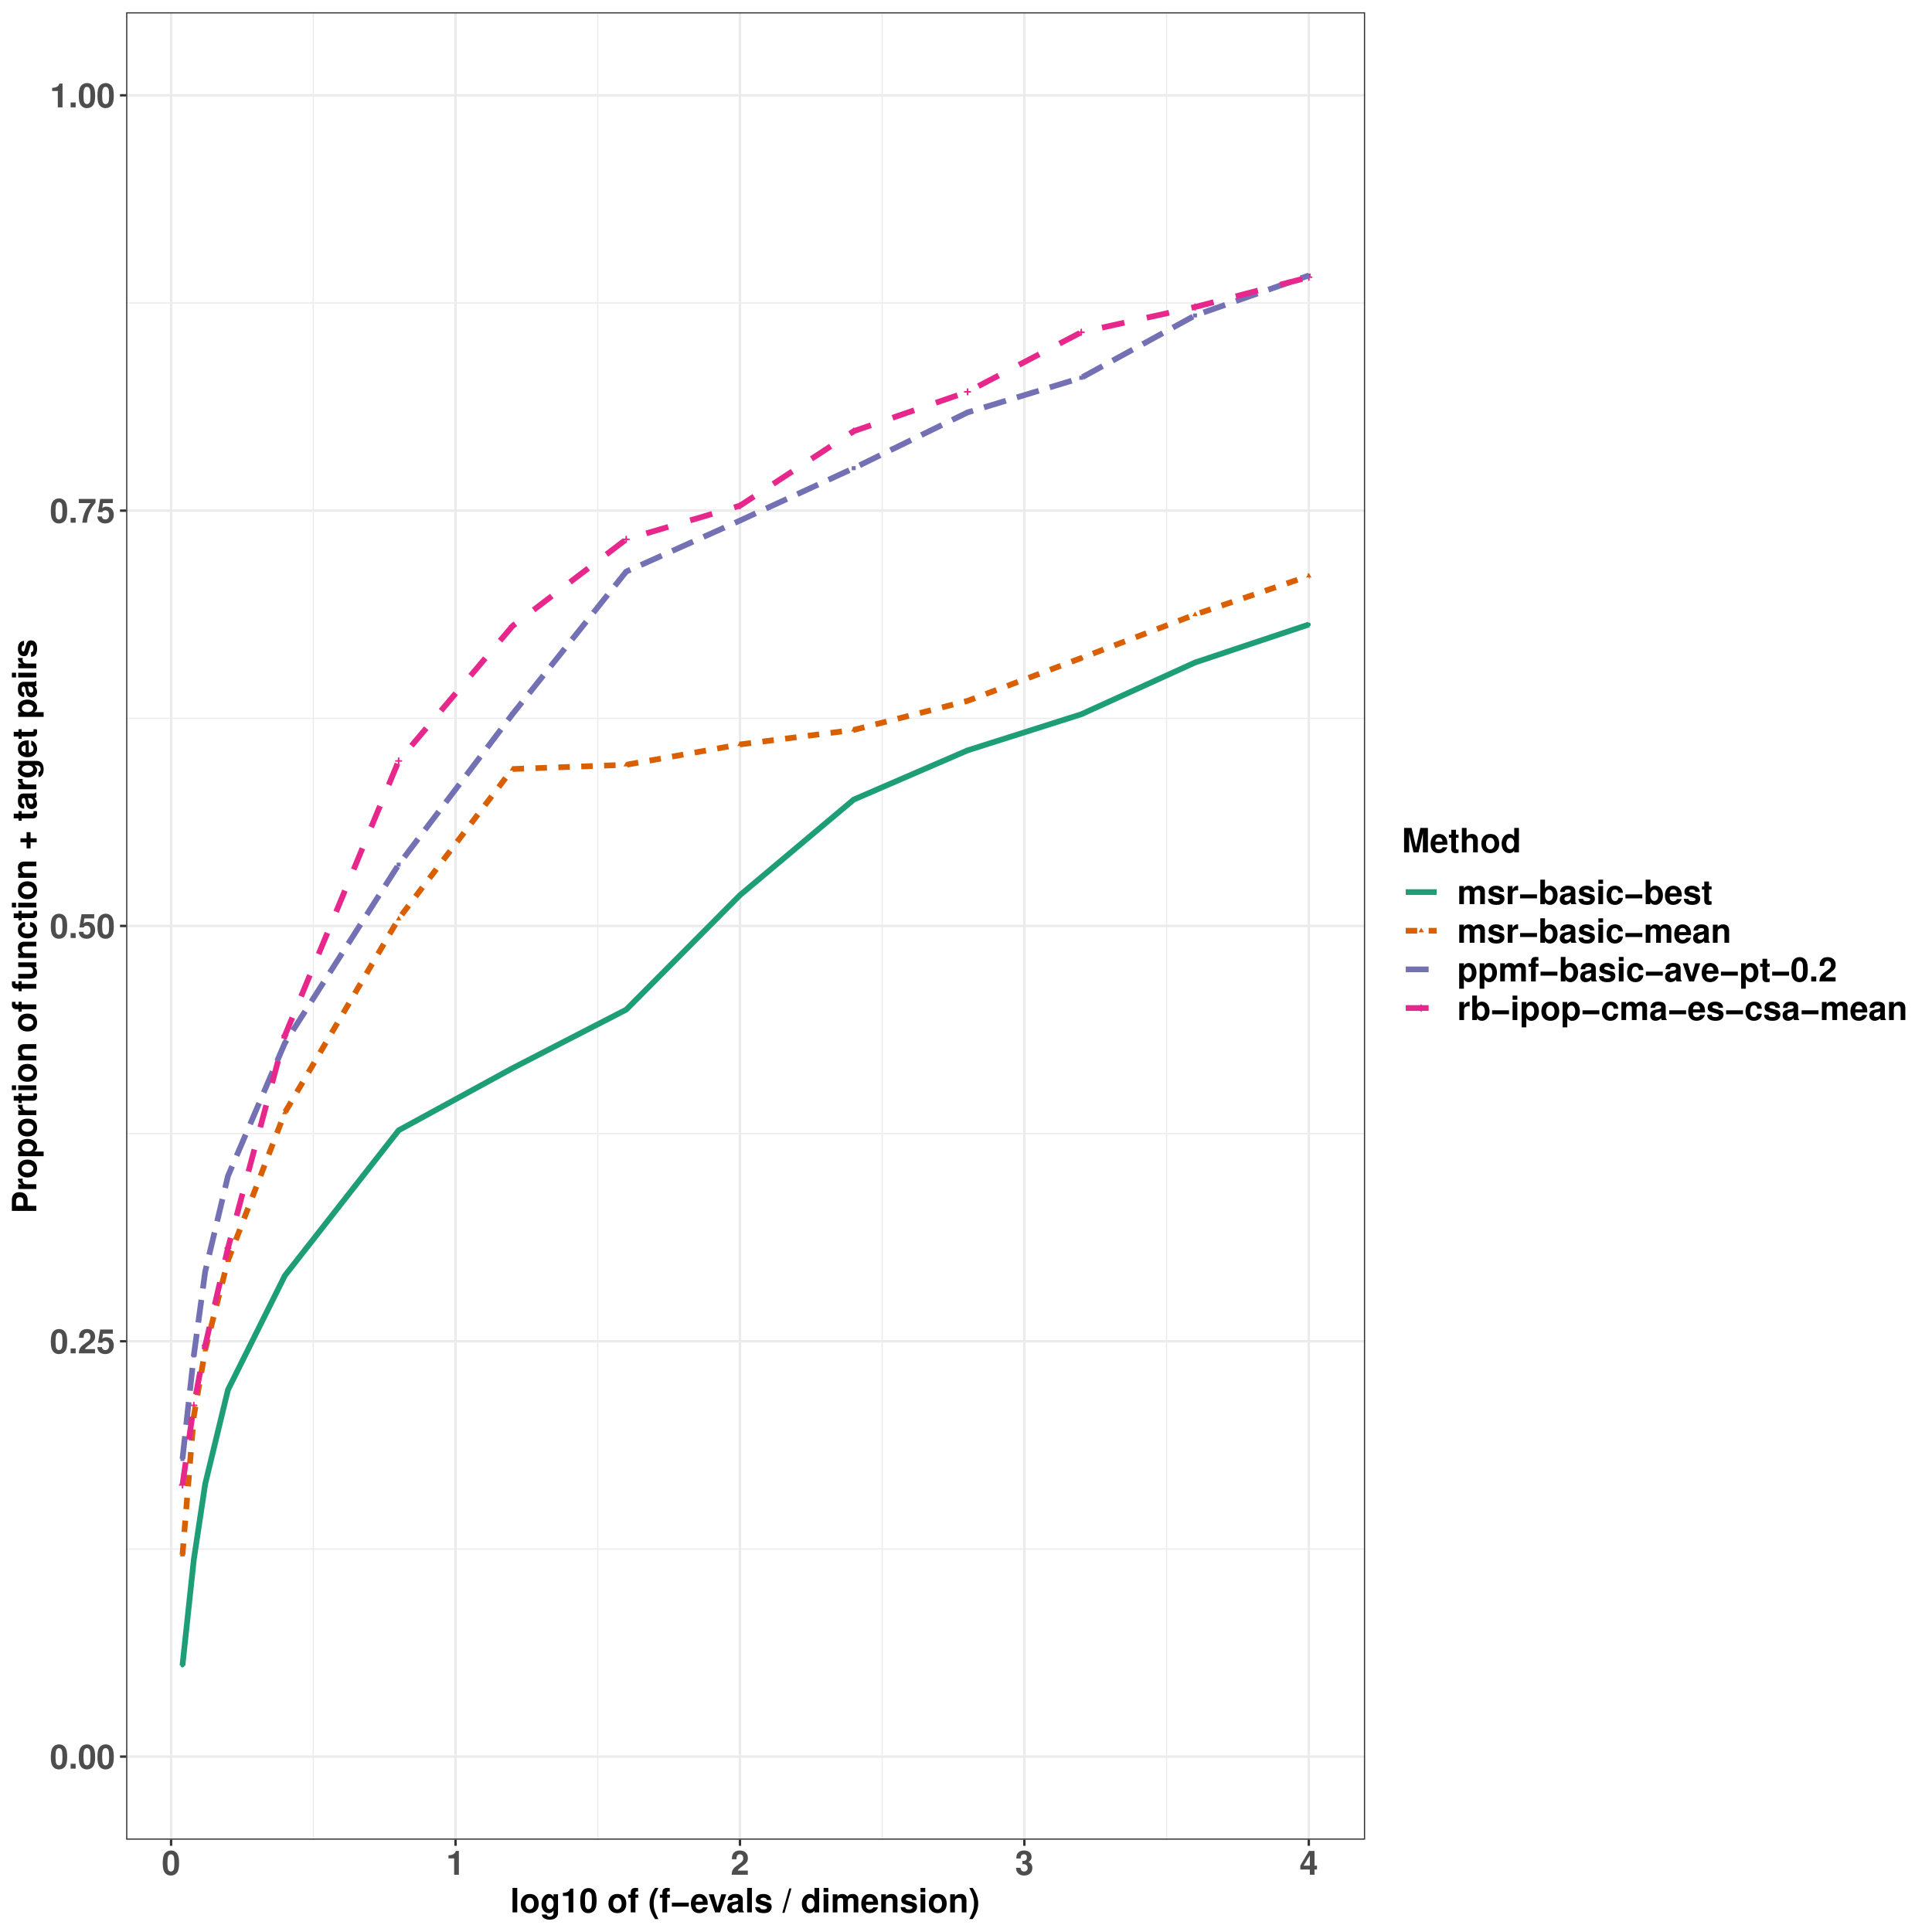 <?xml version="1.0" encoding="UTF-8"?>
<svg xmlns="http://www.w3.org/2000/svg" xmlns:xlink="http://www.w3.org/1999/xlink" width="864pt" height="864pt" viewBox="0 0 864 864" version="1.1">
<defs>
<g>
<symbol overflow="visible" id="glyph0-0">
<path style="stroke:none;" d=""/>
</symbol>
<symbol overflow="visible" id="glyph0-1">
<path style="stroke:none;" d="M 4.094 -10.859 C 2.953 -10.859 1.984 -10.375 1.328 -9.5 C 0.719 -8.672 0.438 -7.312 0.438 -5.25 C 0.438 -3.359 0.672 -2.047 1.188 -1.234 C 1.812 -0.203 2.844 0.344 4.094 0.344 C 5.25 0.344 6.188 -0.125 6.859 -1 C 7.453 -1.828 7.75 -3.188 7.75 -5.188 C 7.75 -7.141 7.516 -8.453 7 -9.281 C 6.375 -10.312 5.344 -10.859 4.094 -10.859 Z M 4.094 -9.172 C 4.641 -9.172 5.062 -8.859 5.328 -8.312 C 5.531 -7.859 5.656 -6.703 5.656 -5.234 C 5.656 -4.031 5.547 -2.859 5.391 -2.438 C 5.141 -1.797 4.688 -1.453 4.094 -1.453 C 3.547 -1.453 3.125 -1.734 2.859 -2.281 C 2.656 -2.734 2.531 -3.844 2.531 -5.266 C 2.531 -6.531 2.641 -7.719 2.812 -8.156 C 3.031 -8.812 3.5 -9.172 4.094 -9.172 Z M 4.094 -9.172 "/>
</symbol>
<symbol overflow="visible" id="glyph0-2">
<path style="stroke:none;" d="M 3.203 -2.188 L 0.953 -2.188 L 0.953 0 L 3.203 0 Z M 3.203 -2.188 "/>
</symbol>
<symbol overflow="visible" id="glyph0-3">
<path style="stroke:none;" d="M 7.688 -1.875 L 3.172 -1.875 C 3.453 -2.438 3.781 -2.766 5.344 -3.891 C 7.188 -5.234 7.719 -6.031 7.719 -7.484 C 7.719 -9.547 6.297 -10.859 4.078 -10.859 C 1.875 -10.859 0.578 -9.562 0.578 -7.312 L 0.578 -6.938 L 2.609 -6.938 L 2.609 -7.281 C 2.609 -8.453 3.172 -9.156 4.125 -9.156 C 5.062 -9.156 5.625 -8.5 5.625 -7.438 C 5.625 -6.25 5.266 -5.812 2.891 -4.141 C 1.094 -2.906 0.547 -1.984 0.453 0 L 7.688 0 Z M 7.688 -1.875 "/>
</symbol>
<symbol overflow="visible" id="glyph0-4">
<path style="stroke:none;" d="M 7.328 -10.641 L 1.656 -10.641 L 0.703 -4.703 L 2.594 -4.703 C 2.812 -5.234 3.297 -5.516 3.938 -5.516 C 5.016 -5.516 5.656 -4.75 5.656 -3.469 C 5.656 -2.219 5.016 -1.453 3.938 -1.453 C 3.031 -1.453 2.516 -1.922 2.469 -2.781 L 0.406 -2.781 C 0.438 -0.922 1.844 0.344 3.922 0.344 C 6.188 0.344 7.75 -1.219 7.75 -3.516 C 7.75 -5.703 6.406 -7.188 4.438 -7.188 C 3.734 -7.188 3.203 -7 2.594 -6.547 L 2.938 -8.766 L 7.328 -8.766 Z M 7.328 -10.641 "/>
</symbol>
<symbol overflow="visible" id="glyph0-5">
<path style="stroke:none;" d="M 7.922 -10.641 L 0.438 -10.641 L 0.438 -8.766 L 5.734 -8.766 C 5.078 -8.062 3.812 -6.141 3.391 -5.203 C 2.656 -3.656 2.281 -2.266 2 0 L 4.109 0 C 4.312 -3.359 5.406 -5.938 7.922 -8.984 Z M 7.922 -10.641 "/>
</symbol>
<symbol overflow="visible" id="glyph0-6">
<path style="stroke:none;" d="M 3.562 -7.328 L 3.562 0 L 5.672 0 L 5.672 -10.641 L 4.281 -10.641 C 3.938 -9.375 2.844 -8.734 1.016 -8.734 L 1.016 -7.328 Z M 3.562 -7.328 "/>
</symbol>
<symbol overflow="visible" id="glyph0-7">
<path style="stroke:none;" d="M 3.25 -4.75 C 4.062 -4.75 4.109 -4.75 4.484 -4.656 C 5.188 -4.453 5.641 -3.844 5.641 -3.062 C 5.641 -2.109 4.984 -1.453 4.062 -1.453 C 3.078 -1.453 2.531 -2.031 2.469 -3.125 L 0.438 -3.125 C 0.453 -0.984 1.828 0.344 4.016 0.344 C 6.281 0.344 7.734 -0.984 7.734 -3.062 C 7.734 -4.312 7.203 -5.109 6 -5.703 C 6.969 -6.312 7.391 -6.984 7.391 -7.969 C 7.391 -9.734 6.078 -10.859 4.016 -10.859 C 2.469 -10.859 1.297 -10.188 0.828 -9.031 C 0.625 -8.516 0.562 -8.172 0.562 -7.297 L 2.516 -7.297 C 2.531 -7.859 2.578 -8.141 2.688 -8.422 C 2.875 -8.875 3.359 -9.172 3.969 -9.172 C 4.812 -9.172 5.297 -8.656 5.297 -7.766 C 5.297 -6.688 4.688 -6.172 3.438 -6.172 L 3.25 -6.172 Z M 3.25 -4.75 "/>
</symbol>
<symbol overflow="visible" id="glyph0-8">
<path style="stroke:none;" d="M 7.828 -4.094 L 6.719 -4.094 L 6.719 -10.641 L 4.25 -10.641 L 0.359 -4.125 L 0.359 -2.359 L 4.625 -2.359 L 4.625 0 L 6.719 0 L 6.719 -2.359 L 7.828 -2.359 Z M 4.625 -4.094 L 1.844 -4.094 L 4.625 -8.641 Z M 4.625 -4.094 "/>
</symbol>
<symbol overflow="visible" id="glyph0-9">
<path style="stroke:none;" d="M 3.109 -10.938 L 1 -10.938 L 1 0 L 3.109 0 Z M 3.109 -10.938 "/>
</symbol>
<symbol overflow="visible" id="glyph0-10">
<path style="stroke:none;" d="M 4.516 -8.234 C 2.047 -8.234 0.531 -6.594 0.531 -3.938 C 0.531 -1.281 2.047 0.344 4.531 0.344 C 7 0.344 8.531 -1.281 8.531 -3.891 C 8.531 -6.625 7.047 -8.234 4.516 -8.234 Z M 4.531 -6.547 C 5.688 -6.547 6.438 -5.5 6.438 -3.922 C 6.438 -2.406 5.656 -1.344 4.531 -1.344 C 3.391 -1.344 2.625 -2.391 2.625 -3.938 C 2.625 -5.5 3.391 -6.547 4.531 -6.547 Z M 4.531 -6.547 "/>
</symbol>
<symbol overflow="visible" id="glyph0-11">
<path style="stroke:none;" d="M 6 -8.094 L 6 -6.859 C 5.422 -7.797 4.766 -8.234 3.922 -8.234 C 3.188 -8.234 2.406 -7.875 1.844 -7.297 C 1.031 -6.453 0.609 -5.281 0.609 -3.859 C 0.609 -1.359 1.938 0.344 3.875 0.344 C 4.734 0.344 5.266 0.062 6 -0.828 L 6 0.266 C 6 1.25 5.312 1.922 4.312 1.922 C 3.562 1.922 3.109 1.594 2.938 0.969 L 0.781 0.969 C 0.797 1.609 1.016 2.047 1.578 2.484 C 2.219 3.016 3.109 3.266 4.25 3.266 C 6.578 3.266 8 2.141 8 0.266 L 8 -8.094 Z M 4.312 -6.484 C 5.297 -6.484 6.031 -5.391 6.031 -3.891 C 6.031 -2.422 5.328 -1.406 4.281 -1.406 C 3.359 -1.406 2.719 -2.422 2.719 -3.891 C 2.719 -5.422 3.359 -6.484 4.312 -6.484 Z M 4.312 -6.484 "/>
</symbol>
<symbol overflow="visible" id="glyph0-12">
<path style="stroke:none;" d=""/>
</symbol>
<symbol overflow="visible" id="glyph0-13">
<path style="stroke:none;" d="M 4.688 -7.938 L 3.453 -7.938 L 3.453 -8.734 C 3.453 -9.156 3.625 -9.359 4.016 -9.359 C 4.219 -9.359 4.406 -9.344 4.625 -9.312 L 4.625 -10.891 C 4.172 -10.922 3.734 -10.938 3.422 -10.938 C 2.031 -10.938 1.344 -10.281 1.344 -8.906 L 1.344 -7.938 L 0.203 -7.938 L 0.203 -6.547 L 1.344 -6.547 L 1.344 0 L 3.453 0 L 3.453 -6.547 L 4.688 -6.547 Z M 4.688 -7.938 "/>
</symbol>
<symbol overflow="visible" id="glyph0-14">
<path style="stroke:none;" d="M 3.047 -10.938 C 1.312 -8.328 0.594 -6.281 0.594 -3.969 C 0.594 -1.656 1.312 0.391 3.047 3 L 4.547 3 C 2.938 -0.094 2.438 -1.75 2.438 -3.969 C 2.438 -6.188 2.953 -7.875 4.547 -10.938 Z M 3.047 -10.938 "/>
</symbol>
<symbol overflow="visible" id="glyph0-15">
<path style="stroke:none;" d="M 8.156 -4.359 L 0.594 -4.359 L 0.594 -2.578 L 8.156 -2.578 Z M 8.156 -4.359 "/>
</symbol>
<symbol overflow="visible" id="glyph0-16">
<path style="stroke:none;" d="M 7.859 -3.391 C 7.875 -3.562 7.875 -3.641 7.875 -3.75 C 7.875 -4.562 7.75 -5.312 7.562 -5.875 C 7.016 -7.344 5.719 -8.234 4.078 -8.234 C 1.75 -8.234 0.328 -6.562 0.328 -3.844 C 0.328 -1.25 1.734 0.344 4.031 0.344 C 5.844 0.344 7.312 -0.672 7.781 -2.281 L 5.719 -2.281 C 5.453 -1.641 4.875 -1.266 4.109 -1.266 C 3.516 -1.266 3.031 -1.516 2.734 -1.969 C 2.531 -2.266 2.453 -2.625 2.438 -3.391 Z M 2.453 -4.781 C 2.594 -6.031 3.125 -6.625 4.047 -6.625 C 5.016 -6.625 5.578 -5.984 5.688 -4.781 Z M 2.453 -4.781 "/>
</symbol>
<symbol overflow="visible" id="glyph0-17">
<path style="stroke:none;" d="M 5.25 0 L 8.047 -8.094 L 5.812 -8.094 L 4.188 -2.172 L 2.438 -8.094 L 0.203 -8.094 L 3.047 0 Z M 5.25 0 "/>
</symbol>
<symbol overflow="visible" id="glyph0-18">
<path style="stroke:none;" d="M 7.859 -0.25 C 7.5 -0.594 7.375 -0.844 7.375 -1.25 L 7.375 -5.75 C 7.375 -7.391 6.25 -8.234 4.062 -8.234 C 1.875 -8.234 0.734 -7.312 0.594 -5.438 L 2.625 -5.438 C 2.734 -6.266 3.078 -6.547 4.109 -6.547 C 4.922 -6.547 5.328 -6.266 5.328 -5.734 C 5.328 -5.453 5.188 -5.234 4.969 -5.094 C 4.688 -4.953 4.688 -4.953 3.641 -4.781 L 2.812 -4.641 C 1.203 -4.359 0.422 -3.547 0.422 -2.078 C 0.422 -0.625 1.391 0.344 2.875 0.344 C 3.781 0.344 4.594 -0.031 5.344 -0.812 C 5.344 -0.391 5.391 -0.234 5.578 0 L 7.859 0 Z M 5.328 -3.25 C 5.328 -2.047 4.719 -1.344 3.656 -1.344 C 2.953 -1.344 2.516 -1.719 2.516 -2.328 C 2.516 -2.953 2.844 -3.25 3.719 -3.438 L 4.438 -3.562 C 5 -3.672 5.078 -3.703 5.328 -3.828 Z M 5.328 -3.25 "/>
</symbol>
<symbol overflow="visible" id="glyph0-19">
<path style="stroke:none;" d="M 7.578 -5.484 C 7.547 -7.203 6.219 -8.234 4.047 -8.234 C 2 -8.234 0.719 -7.203 0.719 -5.531 C 0.719 -5 0.891 -4.531 1.172 -4.219 C 1.453 -3.938 1.703 -3.797 2.484 -3.547 L 5 -2.766 C 5.516 -2.594 5.703 -2.438 5.703 -2.094 C 5.703 -1.609 5.109 -1.312 4.141 -1.312 C 3.578 -1.312 3.172 -1.391 2.891 -1.594 C 2.672 -1.75 2.578 -1.922 2.484 -2.359 L 0.438 -2.359 C 0.5 -0.562 1.797 0.344 4.266 0.344 C 5.391 0.344 6.234 0.109 6.844 -0.375 C 7.438 -0.859 7.797 -1.609 7.797 -2.406 C 7.797 -3.453 7.281 -4.125 6.203 -4.438 L 3.562 -5.203 C 2.969 -5.391 2.812 -5.5 2.812 -5.828 C 2.812 -6.281 3.297 -6.578 4.031 -6.578 C 5.047 -6.578 5.531 -6.219 5.547 -5.484 Z M 7.578 -5.484 "/>
</symbol>
<symbol overflow="visible" id="glyph0-20">
<path style="stroke:none;" d="M 3.125 -10.703 L 0.031 0.203 L 1.031 0.203 L 4.125 -10.703 Z M 3.125 -10.703 "/>
</symbol>
<symbol overflow="visible" id="glyph0-21">
<path style="stroke:none;" d="M 6.078 0 L 8.172 0 L 8.172 -10.938 L 6.078 -10.938 L 6.078 -7.047 C 5.547 -7.859 4.859 -8.234 3.844 -8.234 C 1.906 -8.234 0.438 -6.375 0.438 -3.938 C 0.438 -2.828 0.766 -1.719 1.312 -0.938 C 1.859 -0.156 2.844 0.344 3.844 0.344 C 4.859 0.344 5.547 -0.016 6.078 -0.828 Z M 4.312 -6.484 C 5.375 -6.484 6.078 -5.453 6.078 -3.906 C 6.078 -2.438 5.359 -1.406 4.312 -1.406 C 3.25 -1.406 2.531 -2.438 2.531 -3.938 C 2.531 -5.438 3.25 -6.484 4.312 -6.484 Z M 4.312 -6.484 "/>
</symbol>
<symbol overflow="visible" id="glyph0-22">
<path style="stroke:none;" d="M 3.109 -8.094 L 1 -8.094 L 1 0 L 3.109 0 Z M 3.109 -10.938 L 1 -10.938 L 1 -9.062 L 3.109 -9.062 Z M 3.109 -10.938 "/>
</symbol>
<symbol overflow="visible" id="glyph0-23">
<path style="stroke:none;" d="M 0.906 -8.094 L 0.906 0 L 3 0 L 3 -4.859 C 3 -5.859 3.547 -6.453 4.438 -6.453 C 5.141 -6.453 5.578 -6.047 5.578 -5.406 L 5.578 0 L 7.688 0 L 7.688 -4.859 C 7.688 -5.844 8.219 -6.453 9.125 -6.453 C 9.828 -6.453 10.266 -6.047 10.266 -5.406 L 10.266 0 L 12.359 0 L 12.359 -5.734 C 12.359 -7.312 11.406 -8.234 9.781 -8.234 C 8.75 -8.234 8.047 -7.875 7.406 -7.031 C 7.016 -7.797 6.203 -8.234 5.203 -8.234 C 4.281 -8.234 3.672 -7.938 2.984 -7.094 L 2.984 -8.094 Z M 0.906 -8.094 "/>
</symbol>
<symbol overflow="visible" id="glyph0-24">
<path style="stroke:none;" d="M 0.938 -8.094 L 0.938 0 L 3.047 0 L 3.047 -4.859 C 3.047 -5.812 3.703 -6.453 4.734 -6.453 C 5.641 -6.453 6.094 -5.953 6.094 -5 L 6.094 0 L 8.188 0 L 8.188 -5.438 C 8.188 -7.234 7.219 -8.234 5.469 -8.234 C 4.375 -8.234 3.641 -7.844 3.047 -6.938 L 3.047 -8.094 Z M 0.938 -8.094 "/>
</symbol>
<symbol overflow="visible" id="glyph0-25">
<path style="stroke:none;" d="M 1.828 3 C 3.562 0.391 4.281 -1.656 4.281 -3.953 C 4.281 -6.281 3.562 -8.328 1.828 -10.938 L 0.328 -10.938 C 1.938 -7.844 2.438 -6.188 2.438 -3.953 C 2.438 -1.75 1.922 -0.062 0.328 3 Z M 1.828 3 "/>
</symbol>
<symbol overflow="visible" id="glyph0-26">
<path style="stroke:none;" d="M 3.234 -8.516 L 5.203 0 L 7.453 0 L 9.391 -8.516 L 9.391 0 L 11.641 0 L 11.641 -10.938 L 8.25 -10.938 L 6.328 -2.234 L 4.344 -10.938 L 0.984 -10.938 L 0.984 0 L 3.234 0 Z M 3.234 -8.516 "/>
</symbol>
<symbol overflow="visible" id="glyph0-27">
<path style="stroke:none;" d="M 4.516 -7.938 L 3.344 -7.938 L 3.344 -10.109 L 1.25 -10.109 L 1.25 -7.938 L 0.203 -7.938 L 0.203 -6.547 L 1.25 -6.547 L 1.25 -1.562 C 1.25 -0.281 1.922 0.344 3.297 0.344 C 3.781 0.344 4.125 0.297 4.516 0.188 L 4.516 -1.297 C 4.312 -1.266 4.203 -1.25 4.031 -1.25 C 3.484 -1.25 3.344 -1.406 3.344 -2.125 L 3.344 -6.547 L 4.516 -6.547 Z M 4.516 -7.938 "/>
</symbol>
<symbol overflow="visible" id="glyph0-28">
<path style="stroke:none;" d="M 1 -10.938 L 1 0 L 3.109 0 L 3.109 -4.859 C 3.109 -5.797 3.781 -6.453 4.719 -6.453 C 5.188 -6.453 5.531 -6.281 5.781 -5.953 C 5.969 -5.688 6.016 -5.453 6.016 -4.953 L 6.016 0 L 8.109 0 L 8.109 -5.438 C 8.109 -6.438 7.844 -7.156 7.297 -7.625 C 6.828 -8.016 6.156 -8.234 5.469 -8.234 C 4.438 -8.234 3.688 -7.828 3.109 -6.938 L 3.109 -10.938 Z M 1 -10.938 "/>
</symbol>
<symbol overflow="visible" id="glyph0-29">
<path style="stroke:none;" d="M 0.938 -8.094 L 0.938 0 L 3.047 0 L 3.047 -4.312 C 3.047 -5.531 3.656 -6.156 4.891 -6.156 C 5.109 -6.156 5.266 -6.141 5.547 -6.094 L 5.547 -8.219 C 5.438 -8.234 5.391 -8.234 5.297 -8.234 C 4.328 -8.234 3.516 -7.609 3.047 -6.516 L 3.047 -8.094 Z M 0.938 -8.094 "/>
</symbol>
<symbol overflow="visible" id="glyph0-30">
<path style="stroke:none;" d="M 0.891 -10.938 L 0.891 0 L 2.984 0 L 2.984 -0.828 C 3.5 -0.031 4.203 0.344 5.219 0.344 C 7.156 0.344 8.625 -1.5 8.625 -3.938 C 8.625 -5.047 8.297 -6.156 7.75 -6.938 C 7.203 -7.719 6.203 -8.234 5.219 -8.234 C 4.203 -8.234 3.5 -7.859 2.984 -7.047 L 2.984 -10.938 Z M 4.75 -6.484 C 5.797 -6.484 6.531 -5.438 6.531 -3.938 C 6.531 -2.438 5.812 -1.406 4.75 -1.406 C 3.688 -1.406 2.984 -2.422 2.984 -3.969 C 2.984 -5.453 3.703 -6.484 4.75 -6.484 Z M 4.75 -6.484 "/>
</symbol>
<symbol overflow="visible" id="glyph0-31">
<path style="stroke:none;" d="M 7.828 -5.062 C 7.688 -7.047 6.375 -8.234 4.328 -8.234 C 1.906 -8.234 0.516 -6.641 0.516 -3.891 C 0.516 -1.219 1.906 0.344 4.312 0.344 C 6.266 0.344 7.641 -0.875 7.828 -2.812 L 5.812 -2.812 C 5.562 -1.75 5.141 -1.344 4.312 -1.344 C 3.234 -1.344 2.609 -2.297 2.609 -3.891 C 2.609 -4.672 2.766 -5.375 3.016 -5.844 C 3.25 -6.297 3.719 -6.547 4.312 -6.547 C 5.172 -6.547 5.578 -6.141 5.812 -5.062 Z M 7.828 -5.062 "/>
</symbol>
<symbol overflow="visible" id="glyph0-32">
<path style="stroke:none;" d="M 2.969 -8.094 L 0.875 -8.094 L 0.875 3.266 L 2.969 3.266 L 2.969 -0.953 C 3.484 -0.062 4.203 0.359 5.219 0.359 C 7.172 0.359 8.609 -1.469 8.609 -3.938 C 8.609 -5.062 8.281 -6.203 7.734 -6.953 C 7.203 -7.719 6.188 -8.234 5.219 -8.234 C 4.203 -8.234 3.484 -7.797 2.969 -6.906 Z M 4.734 -6.484 C 5.812 -6.484 6.516 -5.453 6.516 -3.906 C 6.516 -2.422 5.797 -1.391 4.734 -1.391 C 3.672 -1.391 2.969 -2.422 2.969 -3.938 C 2.969 -5.453 3.672 -6.484 4.734 -6.484 Z M 4.734 -6.484 "/>
</symbol>
<symbol overflow="visible" id="glyph1-0">
<path style="stroke:none;" d=""/>
</symbol>
<symbol overflow="visible" id="glyph1-1">
<path style="stroke:none;" d="M -3.906 -3.391 L -3.906 -6.188 C -3.906 -8.203 -5.328 -9.5 -7.547 -9.5 C -9.734 -9.5 -10.938 -8.25 -10.938 -5.969 L -10.938 -1.141 L 0 -1.141 L 0 -3.391 Z M -5.781 -3.391 L -9.062 -3.391 L -9.062 -5.484 C -9.062 -6.688 -8.531 -7.25 -7.422 -7.25 C -6.297 -7.25 -5.781 -6.688 -5.781 -5.484 Z M -5.781 -3.391 "/>
</symbol>
<symbol overflow="visible" id="glyph1-2">
<path style="stroke:none;" d="M -8.094 -0.938 L 0 -0.938 L 0 -3.047 L -4.312 -3.047 C -5.531 -3.047 -6.156 -3.656 -6.156 -4.891 C -6.156 -5.109 -6.141 -5.266 -6.094 -5.547 L -8.219 -5.547 C -8.234 -5.438 -8.234 -5.391 -8.234 -5.297 C -8.234 -4.328 -7.609 -3.516 -6.516 -3.047 L -8.094 -3.047 Z M -8.094 -0.938 "/>
</symbol>
<symbol overflow="visible" id="glyph1-3">
<path style="stroke:none;" d="M -8.234 -4.516 C -8.234 -2.047 -6.594 -0.531 -3.938 -0.531 C -1.281 -0.531 0.344 -2.047 0.344 -4.531 C 0.344 -7 -1.281 -8.531 -3.891 -8.531 C -6.625 -8.531 -8.234 -7.047 -8.234 -4.516 Z M -6.547 -4.531 C -6.547 -5.688 -5.5 -6.438 -3.922 -6.438 C -2.406 -6.438 -1.344 -5.656 -1.344 -4.531 C -1.344 -3.391 -2.391 -2.625 -3.938 -2.625 C -5.5 -2.625 -6.547 -3.391 -6.547 -4.531 Z M -6.547 -4.531 "/>
</symbol>
<symbol overflow="visible" id="glyph1-4">
<path style="stroke:none;" d="M -8.094 -2.969 L -8.094 -0.875 L 3.266 -0.875 L 3.266 -2.969 L -0.953 -2.969 C -0.062 -3.484 0.359 -4.203 0.359 -5.219 C 0.359 -7.172 -1.469 -8.609 -3.938 -8.609 C -5.062 -8.609 -6.203 -8.281 -6.953 -7.734 C -7.719 -7.203 -8.234 -6.188 -8.234 -5.219 C -8.234 -4.203 -7.797 -3.484 -6.906 -2.969 Z M -6.484 -4.734 C -6.484 -5.812 -5.453 -6.516 -3.906 -6.516 C -2.422 -6.516 -1.391 -5.797 -1.391 -4.734 C -1.391 -3.672 -2.422 -2.969 -3.938 -2.969 C -5.453 -2.969 -6.484 -3.672 -6.484 -4.734 Z M -6.484 -4.734 "/>
</symbol>
<symbol overflow="visible" id="glyph1-5">
<path style="stroke:none;" d="M -7.938 -4.516 L -7.938 -3.344 L -10.109 -3.344 L -10.109 -1.25 L -7.938 -1.25 L -7.938 -0.203 L -6.547 -0.203 L -6.547 -1.25 L -1.562 -1.25 C -0.281 -1.25 0.344 -1.922 0.344 -3.297 C 0.344 -3.781 0.297 -4.125 0.188 -4.516 L -1.297 -4.516 C -1.266 -4.312 -1.25 -4.203 -1.25 -4.031 C -1.25 -3.484 -1.406 -3.344 -2.125 -3.344 L -6.547 -3.344 L -6.547 -4.516 Z M -7.938 -4.516 "/>
</symbol>
<symbol overflow="visible" id="glyph1-6">
<path style="stroke:none;" d="M -8.094 -3.109 L -8.094 -1 L 0 -1 L 0 -3.109 Z M -10.938 -3.109 L -10.938 -1 L -9.062 -1 L -9.062 -3.109 Z M -10.938 -3.109 "/>
</symbol>
<symbol overflow="visible" id="glyph1-7">
<path style="stroke:none;" d="M -8.094 -0.938 L 0 -0.938 L 0 -3.047 L -4.859 -3.047 C -5.812 -3.047 -6.453 -3.703 -6.453 -4.734 C -6.453 -5.641 -5.953 -6.094 -5 -6.094 L 0 -6.094 L 0 -8.188 L -5.438 -8.188 C -7.234 -8.188 -8.234 -7.219 -8.234 -5.469 C -8.234 -4.375 -7.844 -3.641 -6.938 -3.047 L -8.094 -3.047 Z M -8.094 -0.938 "/>
</symbol>
<symbol overflow="visible" id="glyph1-8">
<path style="stroke:none;" d=""/>
</symbol>
<symbol overflow="visible" id="glyph1-9">
<path style="stroke:none;" d="M -7.938 -4.688 L -7.938 -3.453 L -8.734 -3.453 C -9.156 -3.453 -9.359 -3.625 -9.359 -4.016 C -9.359 -4.219 -9.344 -4.406 -9.312 -4.625 L -10.891 -4.625 C -10.922 -4.172 -10.938 -3.734 -10.938 -3.422 C -10.938 -2.031 -10.281 -1.344 -8.906 -1.344 L -7.938 -1.344 L -7.938 -0.203 L -6.547 -0.203 L -6.547 -1.344 L 0 -1.344 L 0 -3.453 L -6.547 -3.453 L -6.547 -4.688 Z M -7.938 -4.688 "/>
</symbol>
<symbol overflow="visible" id="glyph1-10">
<path style="stroke:none;" d="M 0 -8.109 L -8.094 -8.109 L -8.094 -6.016 L -3.031 -6.016 C -2.062 -6.016 -1.438 -5.359 -1.438 -4.312 C -1.438 -3.422 -1.922 -2.969 -2.891 -2.969 L -8.094 -2.969 L -8.094 -0.875 L -2.453 -0.875 C -0.656 -0.875 0.344 -1.844 0.344 -3.578 C 0.344 -4.688 -0.047 -5.422 -0.953 -6.016 L 0 -6.016 Z M 0 -8.109 "/>
</symbol>
<symbol overflow="visible" id="glyph1-11">
<path style="stroke:none;" d="M -5.062 -7.828 C -7.047 -7.688 -8.234 -6.375 -8.234 -4.328 C -8.234 -1.906 -6.641 -0.516 -3.891 -0.516 C -1.219 -0.516 0.344 -1.906 0.344 -4.312 C 0.344 -6.266 -0.875 -7.641 -2.812 -7.828 L -2.812 -5.812 C -1.75 -5.562 -1.344 -5.141 -1.344 -4.312 C -1.344 -3.234 -2.297 -2.609 -3.891 -2.609 C -4.672 -2.609 -5.375 -2.766 -5.844 -3.016 C -6.297 -3.25 -6.547 -3.719 -6.547 -4.312 C -6.547 -5.172 -6.141 -5.578 -5.062 -5.812 Z M -5.062 -7.828 "/>
</symbol>
<symbol overflow="visible" id="glyph1-12">
<path style="stroke:none;" d="M -4.359 -8 L -4.359 -5.266 L -7.094 -5.266 L -7.094 -3.484 L -4.359 -3.484 L -4.359 -0.75 L -2.578 -0.75 L -2.578 -3.484 L 0.156 -3.484 L 0.156 -5.266 L -2.578 -5.266 L -2.578 -8 Z M -4.359 -8 "/>
</symbol>
<symbol overflow="visible" id="glyph1-13">
<path style="stroke:none;" d="M -0.25 -7.859 C -0.594 -7.5 -0.844 -7.375 -1.25 -7.375 L -5.75 -7.375 C -7.391 -7.375 -8.234 -6.25 -8.234 -4.062 C -8.234 -1.875 -7.312 -0.734 -5.438 -0.594 L -5.438 -2.625 C -6.266 -2.734 -6.547 -3.078 -6.547 -4.109 C -6.547 -4.922 -6.266 -5.328 -5.734 -5.328 C -5.453 -5.328 -5.234 -5.188 -5.094 -4.969 C -4.953 -4.688 -4.953 -4.688 -4.781 -3.641 L -4.641 -2.812 C -4.359 -1.203 -3.547 -0.422 -2.078 -0.422 C -0.625 -0.422 0.344 -1.391 0.344 -2.875 C 0.344 -3.781 -0.031 -4.594 -0.812 -5.344 C -0.391 -5.344 -0.234 -5.391 0 -5.578 L 0 -7.859 Z M -3.25 -5.328 C -2.047 -5.328 -1.344 -4.719 -1.344 -3.656 C -1.344 -2.953 -1.719 -2.516 -2.328 -2.516 C -2.953 -2.516 -3.25 -2.844 -3.438 -3.719 L -3.562 -4.438 C -3.672 -5 -3.703 -5.078 -3.828 -5.328 Z M -3.25 -5.328 "/>
</symbol>
<symbol overflow="visible" id="glyph1-14">
<path style="stroke:none;" d="M -8.094 -6 L -6.859 -6 C -7.797 -5.422 -8.234 -4.766 -8.234 -3.922 C -8.234 -3.188 -7.875 -2.406 -7.297 -1.844 C -6.453 -1.031 -5.281 -0.609 -3.859 -0.609 C -1.359 -0.609 0.344 -1.938 0.344 -3.875 C 0.344 -4.734 0.062 -5.266 -0.828 -6 L 0.266 -6 C 1.25 -6 1.922 -5.312 1.922 -4.312 C 1.922 -3.562 1.594 -3.109 0.969 -2.938 L 0.969 -0.781 C 1.609 -0.797 2.047 -1.016 2.484 -1.578 C 3.016 -2.219 3.266 -3.109 3.266 -4.25 C 3.266 -6.578 2.141 -8 0.266 -8 L -8.094 -8 Z M -6.484 -4.312 C -6.484 -5.297 -5.391 -6.031 -3.891 -6.031 C -2.422 -6.031 -1.406 -5.328 -1.406 -4.281 C -1.406 -3.359 -2.422 -2.719 -3.891 -2.719 C -5.422 -2.719 -6.484 -3.359 -6.484 -4.312 Z M -6.484 -4.312 "/>
</symbol>
<symbol overflow="visible" id="glyph1-15">
<path style="stroke:none;" d="M -3.391 -7.859 C -3.562 -7.875 -3.641 -7.875 -3.75 -7.875 C -4.562 -7.875 -5.312 -7.75 -5.875 -7.562 C -7.344 -7.016 -8.234 -5.719 -8.234 -4.078 C -8.234 -1.75 -6.562 -0.328 -3.844 -0.328 C -1.25 -0.328 0.344 -1.734 0.344 -4.031 C 0.344 -5.844 -0.672 -7.312 -2.281 -7.781 L -2.281 -5.719 C -1.641 -5.453 -1.266 -4.875 -1.266 -4.109 C -1.266 -3.516 -1.516 -3.031 -1.969 -2.734 C -2.266 -2.531 -2.625 -2.453 -3.391 -2.438 Z M -4.781 -2.453 C -6.031 -2.594 -6.625 -3.125 -6.625 -4.047 C -6.625 -5.016 -5.984 -5.578 -4.781 -5.688 Z M -4.781 -2.453 "/>
</symbol>
<symbol overflow="visible" id="glyph1-16">
<path style="stroke:none;" d="M -5.484 -7.578 C -7.203 -7.547 -8.234 -6.219 -8.234 -4.047 C -8.234 -2 -7.203 -0.719 -5.531 -0.719 C -5 -0.719 -4.531 -0.891 -4.219 -1.172 C -3.938 -1.453 -3.797 -1.703 -3.547 -2.484 L -2.766 -5 C -2.594 -5.516 -2.438 -5.703 -2.094 -5.703 C -1.609 -5.703 -1.312 -5.109 -1.312 -4.141 C -1.312 -3.578 -1.391 -3.172 -1.594 -2.891 C -1.75 -2.672 -1.922 -2.578 -2.359 -2.484 L -2.359 -0.438 C -0.562 -0.5 0.344 -1.797 0.344 -4.266 C 0.344 -5.391 0.109 -6.234 -0.375 -6.844 C -0.859 -7.438 -1.609 -7.797 -2.406 -7.797 C -3.453 -7.797 -4.125 -7.281 -4.438 -6.203 L -5.203 -3.562 C -5.391 -2.969 -5.5 -2.812 -5.828 -2.812 C -6.281 -2.812 -6.578 -3.297 -6.578 -4.031 C -6.578 -5.047 -6.219 -5.531 -5.484 -5.547 Z M -5.484 -7.578 "/>
</symbol>
</g>
<clipPath id="clip1">
  <path d="M 56.41 5.48 L 610.488 5.48 L 610.488 822.711 L 56.41 822.711 Z M 56.41 5.48 "/>
</clipPath>
<clipPath id="clip2">
  <path d="M 56.41 692 L 610.488 692 L 610.488 693 L 56.41 693 Z M 56.41 692 "/>
</clipPath>
<clipPath id="clip3">
  <path d="M 56.41 506 L 610.488 506 L 610.488 508 L 56.41 508 Z M 56.41 506 "/>
</clipPath>
<clipPath id="clip4">
  <path d="M 56.41 320 L 610.488 320 L 610.488 322 L 56.41 322 Z M 56.41 320 "/>
</clipPath>
<clipPath id="clip5">
  <path d="M 56.41 135 L 610.488 135 L 610.488 136 L 56.41 136 Z M 56.41 135 "/>
</clipPath>
<clipPath id="clip6">
  <path d="M 139 5.48 L 141 5.48 L 141 822.711 L 139 822.711 Z M 139 5.48 "/>
</clipPath>
<clipPath id="clip7">
  <path d="M 267 5.48 L 268 5.48 L 268 822.711 L 267 822.711 Z M 267 5.48 "/>
</clipPath>
<clipPath id="clip8">
  <path d="M 394 5.48 L 395 5.48 L 395 822.711 L 394 822.711 Z M 394 5.48 "/>
</clipPath>
<clipPath id="clip9">
  <path d="M 521 5.48 L 522 5.48 L 522 822.711 L 521 822.711 Z M 521 5.48 "/>
</clipPath>
<clipPath id="clip10">
  <path d="M 56.41 785 L 610.488 785 L 610.488 787 L 56.41 787 Z M 56.41 785 "/>
</clipPath>
<clipPath id="clip11">
  <path d="M 56.41 599 L 610.488 599 L 610.488 601 L 56.41 601 Z M 56.41 599 "/>
</clipPath>
<clipPath id="clip12">
  <path d="M 56.41 413 L 610.488 413 L 610.488 415 L 56.41 415 Z M 56.41 413 "/>
</clipPath>
<clipPath id="clip13">
  <path d="M 56.41 227 L 610.488 227 L 610.488 229 L 56.41 229 Z M 56.41 227 "/>
</clipPath>
<clipPath id="clip14">
  <path d="M 56.41 42 L 610.488 42 L 610.488 44 L 56.41 44 Z M 56.41 42 "/>
</clipPath>
<clipPath id="clip15">
  <path d="M 75 5.48 L 78 5.48 L 78 822.711 L 75 822.711 Z M 75 5.48 "/>
</clipPath>
<clipPath id="clip16">
  <path d="M 203 5.48 L 205 5.48 L 205 822.711 L 203 822.711 Z M 203 5.48 "/>
</clipPath>
<clipPath id="clip17">
  <path d="M 330 5.48 L 332 5.48 L 332 822.711 L 330 822.711 Z M 330 5.48 "/>
</clipPath>
<clipPath id="clip18">
  <path d="M 457 5.48 L 459 5.48 L 459 822.711 L 457 822.711 Z M 457 5.48 "/>
</clipPath>
<clipPath id="clip19">
  <path d="M 584 5.48 L 586 5.48 L 586 822.711 L 584 822.711 Z M 584 5.48 "/>
</clipPath>
<clipPath id="clip20">
  <path d="M 56.41 5.48 L 610.488 5.48 L 610.488 822.711 L 56.41 822.711 Z M 56.41 5.48 "/>
</clipPath>
</defs>
<g id="surface1">
<rect x="0" y="0" width="864" height="864" style="fill:rgb(100%,100%,100%);fill-opacity:1;stroke:none;"/>
<path style="fill:none;stroke-width:10.7;stroke-linecap:round;stroke-linejoin:round;stroke:rgb(100%,100%,100%);stroke-opacity:1;stroke-miterlimit:10;" d="M 0 0 L 8640 0 L 8640 8640 L 0 8640 Z M 0 0 " transform="matrix(0.1,0,0,-0.1,0,864)"/>
<g clip-path="url(#clip1)" clip-rule="nonzero">
<path style=" stroke:none;fill-rule:nonzero;fill:rgb(100%,100%,100%);fill-opacity:1;" d="M 56.41 822.711 L 610.488 822.711 L 610.488 5.48 L 56.41 5.48 Z M 56.41 822.711 "/>
</g>
<g clip-path="url(#clip2)" clip-rule="nonzero">
<path style="fill:none;stroke-width:5.3;stroke-linecap:butt;stroke-linejoin:round;stroke:rgb(92.157%,92.157%,92.157%);stroke-opacity:1;stroke-miterlimit:10;" d="M 564.102 1713.008 L 6104.883 1713.008 " transform="matrix(0.1,0,0,-0.1,0,864)"/>
</g>
<g clip-path="url(#clip3)" clip-rule="nonzero">
<path style="fill:none;stroke-width:5.3;stroke-linecap:butt;stroke-linejoin:round;stroke:rgb(92.157%,92.157%,92.157%);stroke-opacity:1;stroke-miterlimit:10;" d="M 564.102 3570.391 L 6104.883 3570.391 " transform="matrix(0.1,0,0,-0.1,0,864)"/>
</g>
<g clip-path="url(#clip4)" clip-rule="nonzero">
<path style="fill:none;stroke-width:5.3;stroke-linecap:butt;stroke-linejoin:round;stroke:rgb(92.157%,92.157%,92.157%);stroke-opacity:1;stroke-miterlimit:10;" d="M 564.102 5427.695 L 6104.883 5427.695 " transform="matrix(0.1,0,0,-0.1,0,864)"/>
</g>
<g clip-path="url(#clip5)" clip-rule="nonzero">
<path style="fill:none;stroke-width:5.3;stroke-linecap:butt;stroke-linejoin:round;stroke:rgb(92.157%,92.157%,92.157%);stroke-opacity:1;stroke-miterlimit:10;" d="M 564.102 7285.117 L 6104.883 7285.117 " transform="matrix(0.1,0,0,-0.1,0,864)"/>
</g>
<g clip-path="url(#clip6)" clip-rule="nonzero">
<path style="fill:none;stroke-width:5.3;stroke-linecap:butt;stroke-linejoin:round;stroke:rgb(92.157%,92.157%,92.157%);stroke-opacity:1;stroke-miterlimit:10;" d="M 1401.094 412.891 L 1401.094 8585.195 " transform="matrix(0.1,0,0,-0.1,0,864)"/>
</g>
<g clip-path="url(#clip7)" clip-rule="nonzero">
<path style="fill:none;stroke-width:5.3;stroke-linecap:butt;stroke-linejoin:round;stroke:rgb(92.157%,92.157%,92.157%);stroke-opacity:1;stroke-miterlimit:10;" d="M 2673.086 412.891 L 2673.086 8585.195 " transform="matrix(0.1,0,0,-0.1,0,864)"/>
</g>
<g clip-path="url(#clip8)" clip-rule="nonzero">
<path style="fill:none;stroke-width:5.3;stroke-linecap:butt;stroke-linejoin:round;stroke:rgb(92.157%,92.157%,92.157%);stroke-opacity:1;stroke-miterlimit:10;" d="M 3945.117 412.891 L 3945.117 8585.195 " transform="matrix(0.1,0,0,-0.1,0,864)"/>
</g>
<g clip-path="url(#clip9)" clip-rule="nonzero">
<path style="fill:none;stroke-width:5.3;stroke-linecap:butt;stroke-linejoin:round;stroke:rgb(92.157%,92.157%,92.157%);stroke-opacity:1;stroke-miterlimit:10;" d="M 5217.109 412.891 L 5217.109 8585.195 " transform="matrix(0.1,0,0,-0.1,0,864)"/>
</g>
<g clip-path="url(#clip10)" clip-rule="nonzero">
<path style="fill:none;stroke-width:10.7;stroke-linecap:butt;stroke-linejoin:round;stroke:rgb(92.157%,92.157%,92.157%);stroke-opacity:1;stroke-miterlimit:10;" d="M 564.102 784.414 L 6104.883 784.414 " transform="matrix(0.1,0,0,-0.1,0,864)"/>
</g>
<g clip-path="url(#clip11)" clip-rule="nonzero">
<path style="fill:none;stroke-width:10.7;stroke-linecap:butt;stroke-linejoin:round;stroke:rgb(92.157%,92.157%,92.157%);stroke-opacity:1;stroke-miterlimit:10;" d="M 564.102 2641.719 L 6104.883 2641.719 " transform="matrix(0.1,0,0,-0.1,0,864)"/>
</g>
<g clip-path="url(#clip12)" clip-rule="nonzero">
<path style="fill:none;stroke-width:10.7;stroke-linecap:butt;stroke-linejoin:round;stroke:rgb(92.157%,92.157%,92.157%);stroke-opacity:1;stroke-miterlimit:10;" d="M 564.102 4499.102 L 6104.883 4499.102 " transform="matrix(0.1,0,0,-0.1,0,864)"/>
</g>
<g clip-path="url(#clip13)" clip-rule="nonzero">
<path style="fill:none;stroke-width:10.7;stroke-linecap:butt;stroke-linejoin:round;stroke:rgb(92.157%,92.157%,92.157%);stroke-opacity:1;stroke-miterlimit:10;" d="M 564.102 6356.406 L 6104.883 6356.406 " transform="matrix(0.1,0,0,-0.1,0,864)"/>
</g>
<g clip-path="url(#clip14)" clip-rule="nonzero">
<path style="fill:none;stroke-width:10.7;stroke-linecap:butt;stroke-linejoin:round;stroke:rgb(92.157%,92.157%,92.157%);stroke-opacity:1;stroke-miterlimit:10;" d="M 564.102 8213.711 L 6104.883 8213.711 " transform="matrix(0.1,0,0,-0.1,0,864)"/>
</g>
<g clip-path="url(#clip15)" clip-rule="nonzero">
<path style="fill:none;stroke-width:10.7;stroke-linecap:butt;stroke-linejoin:round;stroke:rgb(92.157%,92.157%,92.157%);stroke-opacity:1;stroke-miterlimit:10;" d="M 765.117 412.891 L 765.117 8585.195 " transform="matrix(0.1,0,0,-0.1,0,864)"/>
</g>
<g clip-path="url(#clip16)" clip-rule="nonzero">
<path style="fill:none;stroke-width:10.7;stroke-linecap:butt;stroke-linejoin:round;stroke:rgb(92.157%,92.157%,92.157%);stroke-opacity:1;stroke-miterlimit:10;" d="M 2037.109 412.891 L 2037.109 8585.195 " transform="matrix(0.1,0,0,-0.1,0,864)"/>
</g>
<g clip-path="url(#clip17)" clip-rule="nonzero">
<path style="fill:none;stroke-width:10.7;stroke-linecap:butt;stroke-linejoin:round;stroke:rgb(92.157%,92.157%,92.157%);stroke-opacity:1;stroke-miterlimit:10;" d="M 3309.102 412.891 L 3309.102 8585.195 " transform="matrix(0.1,0,0,-0.1,0,864)"/>
</g>
<g clip-path="url(#clip18)" clip-rule="nonzero">
<path style="fill:none;stroke-width:10.7;stroke-linecap:butt;stroke-linejoin:round;stroke:rgb(92.157%,92.157%,92.157%);stroke-opacity:1;stroke-miterlimit:10;" d="M 4581.094 412.891 L 4581.094 8585.195 " transform="matrix(0.1,0,0,-0.1,0,864)"/>
</g>
<g clip-path="url(#clip19)" clip-rule="nonzero">
<path style="fill:none;stroke-width:10.7;stroke-linecap:butt;stroke-linejoin:round;stroke:rgb(92.157%,92.157%,92.157%);stroke-opacity:1;stroke-miterlimit:10;" d="M 5853.086 412.891 L 5853.086 8585.195 " transform="matrix(0.1,0,0,-0.1,0,864)"/>
</g>
<path style=" stroke:none;fill-rule:nonzero;fill:rgb(11.372%,61.961%,46.274%);fill-opacity:1;" d="M 82.488 744.809 C 82.488 744.32 82.09 743.922 81.602 743.922 C 81.109 743.922 80.711 744.32 80.711 744.809 C 80.711 745.301 81.109 745.699 81.602 745.699 C 82.09 745.699 82.488 745.301 82.488 744.809 "/>
<path style=" stroke:none;fill-rule:nonzero;fill:rgb(11.372%,61.961%,46.274%);fill-opacity:1;" d="M 87.57 697.441 C 87.57 696.949 87.172 696.551 86.68 696.551 C 86.188 696.551 85.789 696.949 85.789 697.441 C 85.789 697.93 86.188 698.328 86.68 698.328 C 87.172 698.328 87.57 697.93 87.57 697.441 "/>
<path style=" stroke:none;fill-rule:nonzero;fill:rgb(11.372%,61.961%,46.274%);fill-opacity:1;" d="M 92.66 663.629 C 92.66 663.141 92.262 662.738 91.77 662.738 C 91.277 662.738 90.879 663.141 90.879 663.629 C 90.879 664.121 91.277 664.52 91.77 664.52 C 92.262 664.52 92.66 664.121 92.66 663.629 "/>
<path style=" stroke:none;fill-rule:nonzero;fill:rgb(11.372%,61.961%,46.274%);fill-opacity:1;" d="M 102.84 621.539 C 102.84 621.047 102.441 620.648 101.949 620.648 C 101.461 620.648 101.059 621.047 101.059 621.539 C 101.059 622.031 101.461 622.43 101.949 622.43 C 102.441 622.43 102.84 622.031 102.84 621.539 "/>
<path style=" stroke:none;fill-rule:nonzero;fill:rgb(11.372%,61.961%,46.274%);fill-opacity:1;" d="M 128.281 570.461 C 128.281 569.969 127.883 569.57 127.391 569.57 C 126.898 569.57 126.5 569.969 126.5 570.461 C 126.5 570.953 126.898 571.352 127.391 571.352 C 127.883 571.352 128.281 570.953 128.281 570.461 "/>
<path style=" stroke:none;fill-rule:nonzero;fill:rgb(11.372%,61.961%,46.274%);fill-opacity:1;" d="M 179.16 505.488 C 179.16 504.996 178.762 504.602 178.27 504.602 C 177.777 504.602 177.379 504.996 177.379 505.488 C 177.379 505.98 177.777 506.379 178.27 506.379 C 178.762 506.379 179.16 505.98 179.16 505.488 "/>
<path style=" stroke:none;fill-rule:nonzero;fill:rgb(11.372%,61.961%,46.274%);fill-opacity:1;" d="M 230.039 477.73 C 230.039 477.238 229.641 476.84 229.148 476.84 C 228.66 476.84 228.262 477.238 228.262 477.73 C 228.262 478.223 228.66 478.621 229.148 478.621 C 229.641 478.621 230.039 478.223 230.039 477.73 "/>
<path style=" stroke:none;fill-rule:nonzero;fill:rgb(11.372%,61.961%,46.274%);fill-opacity:1;" d="M 280.922 451.52 C 280.922 451.027 280.52 450.629 280.031 450.629 C 279.539 450.629 279.141 451.027 279.141 451.52 C 279.141 452.012 279.539 452.41 280.031 452.41 C 280.52 452.41 280.922 452.012 280.922 451.52 "/>
<path style=" stroke:none;fill-rule:nonzero;fill:rgb(11.372%,61.961%,46.274%);fill-opacity:1;" d="M 331.801 400.32 C 331.801 399.828 331.402 399.43 330.91 399.43 C 330.418 399.43 330.02 399.828 330.02 400.32 C 330.02 400.812 330.418 401.211 330.91 401.211 C 331.402 401.211 331.801 400.812 331.801 400.32 "/>
<path style=" stroke:none;fill-rule:nonzero;fill:rgb(11.372%,61.961%,46.274%);fill-opacity:1;" d="M 382.68 357.57 C 382.68 357.078 382.281 356.68 381.789 356.68 C 381.297 356.68 380.898 357.078 380.898 357.57 C 380.898 358.062 381.297 358.461 381.789 358.461 C 382.281 358.461 382.68 358.062 382.68 357.57 "/>
<path style=" stroke:none;fill-rule:nonzero;fill:rgb(11.372%,61.961%,46.274%);fill-opacity:1;" d="M 433.559 335.578 C 433.559 335.09 433.16 334.691 432.672 334.691 C 432.18 334.691 431.781 335.09 431.781 335.578 C 431.781 336.07 432.18 336.469 432.672 336.469 C 433.16 336.469 433.559 336.07 433.559 335.578 "/>
<path style=" stroke:none;fill-rule:nonzero;fill:rgb(11.372%,61.961%,46.274%);fill-opacity:1;" d="M 484.441 319.422 C 484.441 318.93 484.039 318.531 483.551 318.531 C 483.059 318.531 482.66 318.93 482.66 319.422 C 482.66 319.91 483.059 320.309 483.551 320.309 C 484.039 320.309 484.441 319.91 484.441 319.422 "/>
<path style=" stroke:none;fill-rule:nonzero;fill:rgb(11.372%,61.961%,46.274%);fill-opacity:1;" d="M 535.32 296.27 C 535.32 295.777 534.922 295.379 534.43 295.379 C 533.938 295.379 533.539 295.777 533.539 296.27 C 533.539 296.762 533.938 297.16 534.43 297.16 C 534.922 297.16 535.32 296.762 535.32 296.27 "/>
<path style=" stroke:none;fill-rule:nonzero;fill:rgb(11.372%,61.961%,46.274%);fill-opacity:1;" d="M 586.199 279.281 C 586.199 278.789 585.801 278.391 585.309 278.391 C 584.82 278.391 584.422 278.789 584.422 279.281 C 584.422 279.77 584.82 280.172 585.309 280.172 C 585.801 280.172 586.199 279.77 586.199 279.281 "/>
<path style=" stroke:none;fill-rule:nonzero;fill:rgb(85.098%,37.254%,0%);fill-opacity:1;" d="M 81.602 693.949 L 82.789 696.02 L 80.398 696.02 "/>
<path style=" stroke:none;fill-rule:nonzero;fill:rgb(85.098%,37.254%,0%);fill-opacity:1;" d="M 86.68 631.988 L 87.879 634.059 L 85.488 634.059 "/>
<path style=" stroke:none;fill-rule:nonzero;fill:rgb(85.098%,37.254%,0%);fill-opacity:1;" d="M 91.77 602.281 L 92.969 604.352 L 90.582 604.352 "/>
<path style=" stroke:none;fill-rule:nonzero;fill:rgb(85.098%,37.254%,0%);fill-opacity:1;" d="M 101.949 562.301 L 103.141 564.371 L 100.75 564.371 "/>
<path style=" stroke:none;fill-rule:nonzero;fill:rgb(85.098%,37.254%,0%);fill-opacity:1;" d="M 127.391 496.172 L 128.578 498.238 L 126.191 498.238 "/>
<path style=" stroke:none;fill-rule:nonzero;fill:rgb(85.098%,37.254%,0%);fill-opacity:1;" d="M 178.27 409.488 L 179.461 411.559 L 177.07 411.559 "/>
<path style=" stroke:none;fill-rule:nonzero;fill:rgb(85.098%,37.254%,0%);fill-opacity:1;" d="M 229.148 342.531 L 230.34 344.602 L 227.949 344.602 "/>
<path style=" stroke:none;fill-rule:nonzero;fill:rgb(85.098%,37.254%,0%);fill-opacity:1;" d="M 280.031 340.641 L 281.219 342.711 L 278.828 342.711 "/>
<path style=" stroke:none;fill-rule:nonzero;fill:rgb(85.098%,37.254%,0%);fill-opacity:1;" d="M 330.91 331.531 L 332.102 333.609 L 329.711 333.609 "/>
<path style=" stroke:none;fill-rule:nonzero;fill:rgb(85.098%,37.254%,0%);fill-opacity:1;" d="M 381.789 325.039 L 382.98 327.109 L 380.59 327.109 "/>
<path style=" stroke:none;fill-rule:nonzero;fill:rgb(85.098%,37.254%,0%);fill-opacity:1;" d="M 432.672 312.051 L 433.859 314.121 L 431.469 314.121 "/>
<path style=" stroke:none;fill-rule:nonzero;fill:rgb(85.098%,37.254%,0%);fill-opacity:1;" d="M 483.551 292.891 L 484.738 294.961 L 482.352 294.961 "/>
<path style=" stroke:none;fill-rule:nonzero;fill:rgb(85.098%,37.254%,0%);fill-opacity:1;" d="M 534.43 273.449 L 535.621 275.531 L 533.23 275.531 "/>
<path style=" stroke:none;fill-rule:nonzero;fill:rgb(85.098%,37.254%,0%);fill-opacity:1;" d="M 585.309 256.191 L 586.5 258.262 L 584.109 258.262 "/>
<path style=" stroke:none;fill-rule:nonzero;fill:rgb(45.49%,43.921%,70.589%);fill-opacity:1;" d="M 80.711 653.352 L 82.48 653.352 L 82.48 651.582 L 80.711 651.582 Z M 80.711 653.352 "/>
<path style=" stroke:none;fill-rule:nonzero;fill:rgb(45.49%,43.921%,70.589%);fill-opacity:1;" d="M 85.801 607.051 L 87.57 607.051 L 87.57 605.27 L 85.801 605.27 Z M 85.801 607.051 "/>
<path style=" stroke:none;fill-rule:nonzero;fill:rgb(45.49%,43.921%,70.589%);fill-opacity:1;" d="M 90.879 569.512 L 92.66 569.512 L 92.66 567.738 L 90.879 567.738 Z M 90.879 569.512 "/>
<path style=" stroke:none;fill-rule:nonzero;fill:rgb(45.49%,43.921%,70.589%);fill-opacity:1;" d="M 101.059 526.809 L 102.84 526.809 L 102.84 525.039 L 101.059 525.039 Z M 101.059 526.809 "/>
<path style=" stroke:none;fill-rule:nonzero;fill:rgb(45.49%,43.921%,70.589%);fill-opacity:1;" d="M 126.5 467.34 L 128.281 467.34 L 128.281 465.57 L 126.5 465.57 Z M 126.5 467.34 "/>
<path style=" stroke:none;fill-rule:nonzero;fill:rgb(45.49%,43.921%,70.589%);fill-opacity:1;" d="M 177.379 387.551 L 179.16 387.551 L 179.16 385.781 L 177.379 385.781 Z M 177.379 387.551 "/>
<path style=" stroke:none;fill-rule:nonzero;fill:rgb(45.49%,43.921%,70.589%);fill-opacity:1;" d="M 228.262 320.309 L 230.039 320.309 L 230.039 318.531 L 228.262 318.531 Z M 228.262 320.309 "/>
<path style=" stroke:none;fill-rule:nonzero;fill:rgb(45.49%,43.921%,70.589%);fill-opacity:1;" d="M 279.141 256.512 L 280.91 256.512 L 280.91 254.738 L 279.141 254.738 Z M 279.141 256.512 "/>
<path style=" stroke:none;fill-rule:nonzero;fill:rgb(45.49%,43.921%,70.589%);fill-opacity:1;" d="M 330.02 233.691 L 331.789 233.691 L 331.789 231.91 L 330.02 231.91 Z M 330.02 233.691 "/>
<path style=" stroke:none;fill-rule:nonzero;fill:rgb(45.49%,43.921%,70.589%);fill-opacity:1;" d="M 380.898 210.262 L 382.668 210.262 L 382.668 208.48 L 380.898 208.48 Z M 380.898 210.262 "/>
<path style=" stroke:none;fill-rule:nonzero;fill:rgb(45.49%,43.921%,70.589%);fill-opacity:1;" d="M 431.781 185.328 L 433.551 185.328 L 433.551 183.551 L 431.781 183.551 Z M 431.781 185.328 "/>
<path style=" stroke:none;fill-rule:nonzero;fill:rgb(45.49%,43.921%,70.589%);fill-opacity:1;" d="M 482.66 169.84 L 484.43 169.84 L 484.43 168.059 L 482.66 168.059 Z M 482.66 169.84 "/>
<path style=" stroke:none;fill-rule:nonzero;fill:rgb(45.49%,43.921%,70.589%);fill-opacity:1;" d="M 533.539 141.961 L 535.309 141.961 L 535.309 140.191 L 533.539 140.191 Z M 533.539 141.961 "/>
<path style=" stroke:none;fill-rule:nonzero;fill:rgb(45.49%,43.921%,70.589%);fill-opacity:1;" d="M 584.422 124.078 L 586.191 124.078 L 586.191 122.309 L 584.422 122.309 Z M 584.422 124.078 "/>
<path style="fill:none;stroke-width:7.1;stroke-linecap:round;stroke-linejoin:round;stroke:rgb(90.588%,15.294%,54.51%);stroke-opacity:1;stroke-miterlimit:10;" d="M 803.398 1999.297 L 828.516 1999.297 " transform="matrix(0.1,0,0,-0.1,0,864)"/>
<path style="fill:none;stroke-width:7.1;stroke-linecap:round;stroke-linejoin:round;stroke:rgb(90.588%,15.294%,54.51%);stroke-opacity:1;stroke-miterlimit:10;" d="M 816.016 1986.719 L 816.016 2011.797 " transform="matrix(0.1,0,0,-0.1,0,864)"/>
<path style="fill:none;stroke-width:7.1;stroke-linecap:round;stroke-linejoin:round;stroke:rgb(90.588%,15.294%,54.51%);stroke-opacity:1;stroke-miterlimit:10;" d="M 854.297 2355.195 L 879.414 2355.195 " transform="matrix(0.1,0,0,-0.1,0,864)"/>
<path style="fill:none;stroke-width:7.1;stroke-linecap:round;stroke-linejoin:round;stroke:rgb(90.588%,15.294%,54.51%);stroke-opacity:1;stroke-miterlimit:10;" d="M 866.797 2342.617 L 866.797 2367.812 " transform="matrix(0.1,0,0,-0.1,0,864)"/>
<path style="fill:none;stroke-width:7.1;stroke-linecap:round;stroke-linejoin:round;stroke:rgb(90.588%,15.294%,54.51%);stroke-opacity:1;stroke-miterlimit:10;" d="M 905.195 2622.812 L 930.312 2622.812 " transform="matrix(0.1,0,0,-0.1,0,864)"/>
<path style="fill:none;stroke-width:7.1;stroke-linecap:round;stroke-linejoin:round;stroke:rgb(90.588%,15.294%,54.51%);stroke-opacity:1;stroke-miterlimit:10;" d="M 917.695 2610.312 L 917.695 2635.391 " transform="matrix(0.1,0,0,-0.1,0,864)"/>
<path style="fill:none;stroke-width:7.1;stroke-linecap:round;stroke-linejoin:round;stroke:rgb(90.588%,15.294%,54.51%);stroke-opacity:1;stroke-miterlimit:10;" d="M 1006.914 3058.711 L 1031.992 3058.711 " transform="matrix(0.1,0,0,-0.1,0,864)"/>
<path style="fill:none;stroke-width:7.1;stroke-linecap:round;stroke-linejoin:round;stroke:rgb(90.588%,15.294%,54.51%);stroke-opacity:1;stroke-miterlimit:10;" d="M 1019.492 3046.211 L 1019.492 3071.289 " transform="matrix(0.1,0,0,-0.1,0,864)"/>
<path style="fill:none;stroke-width:7.1;stroke-linecap:round;stroke-linejoin:round;stroke:rgb(90.588%,15.294%,54.51%);stroke-opacity:1;stroke-miterlimit:10;" d="M 1261.289 4008.789 L 1286.406 4008.789 " transform="matrix(0.1,0,0,-0.1,0,864)"/>
<path style="fill:none;stroke-width:7.1;stroke-linecap:round;stroke-linejoin:round;stroke:rgb(90.588%,15.294%,54.51%);stroke-opacity:1;stroke-miterlimit:10;" d="M 1273.906 3996.211 L 1273.906 4021.289 " transform="matrix(0.1,0,0,-0.1,0,864)"/>
<path style="fill:none;stroke-width:7.1;stroke-linecap:round;stroke-linejoin:round;stroke:rgb(90.588%,15.294%,54.51%);stroke-opacity:1;stroke-miterlimit:10;" d="M 1770.117 5236.992 L 1795.195 5236.992 " transform="matrix(0.1,0,0,-0.1,0,864)"/>
<path style="fill:none;stroke-width:7.1;stroke-linecap:round;stroke-linejoin:round;stroke:rgb(90.588%,15.294%,54.51%);stroke-opacity:1;stroke-miterlimit:10;" d="M 1782.695 5224.414 L 1782.695 5249.609 " transform="matrix(0.1,0,0,-0.1,0,864)"/>
<path style="fill:none;stroke-width:7.1;stroke-linecap:round;stroke-linejoin:round;stroke:rgb(90.588%,15.294%,54.51%);stroke-opacity:1;stroke-miterlimit:10;" d="M 2278.906 5840 L 2303.984 5840 " transform="matrix(0.1,0,0,-0.1,0,864)"/>
<path style="fill:none;stroke-width:7.1;stroke-linecap:round;stroke-linejoin:round;stroke:rgb(90.588%,15.294%,54.51%);stroke-opacity:1;stroke-miterlimit:10;" d="M 2291.484 5827.5 L 2291.484 5852.617 " transform="matrix(0.1,0,0,-0.1,0,864)"/>
<path style="fill:none;stroke-width:7.1;stroke-linecap:round;stroke-linejoin:round;stroke:rgb(90.588%,15.294%,54.51%);stroke-opacity:1;stroke-miterlimit:10;" d="M 2787.695 6228.086 L 2812.812 6228.086 " transform="matrix(0.1,0,0,-0.1,0,864)"/>
<path style="fill:none;stroke-width:7.1;stroke-linecap:round;stroke-linejoin:round;stroke:rgb(90.588%,15.294%,54.51%);stroke-opacity:1;stroke-miterlimit:10;" d="M 2800.312 6215.586 L 2800.312 6240.703 " transform="matrix(0.1,0,0,-0.1,0,864)"/>
<path style="fill:none;stroke-width:7.1;stroke-linecap:round;stroke-linejoin:round;stroke:rgb(90.588%,15.294%,54.51%);stroke-opacity:1;stroke-miterlimit:10;" d="M 3296.484 6378.594 L 3321.602 6378.594 " transform="matrix(0.1,0,0,-0.1,0,864)"/>
<path style="fill:none;stroke-width:7.1;stroke-linecap:round;stroke-linejoin:round;stroke:rgb(90.588%,15.294%,54.51%);stroke-opacity:1;stroke-miterlimit:10;" d="M 3309.102 6366.094 L 3309.102 6391.211 " transform="matrix(0.1,0,0,-0.1,0,864)"/>
<path style="fill:none;stroke-width:7.1;stroke-linecap:round;stroke-linejoin:round;stroke:rgb(90.588%,15.294%,54.51%);stroke-opacity:1;stroke-miterlimit:10;" d="M 3805.312 6711.797 L 3830.391 6711.797 " transform="matrix(0.1,0,0,-0.1,0,864)"/>
<path style="fill:none;stroke-width:7.1;stroke-linecap:round;stroke-linejoin:round;stroke:rgb(90.588%,15.294%,54.51%);stroke-opacity:1;stroke-miterlimit:10;" d="M 3817.891 6699.219 L 3817.891 6724.297 " transform="matrix(0.1,0,0,-0.1,0,864)"/>
<path style="fill:none;stroke-width:7.1;stroke-linecap:round;stroke-linejoin:round;stroke:rgb(90.588%,15.294%,54.51%);stroke-opacity:1;stroke-miterlimit:10;" d="M 4314.102 6887.812 L 4339.219 6887.812 " transform="matrix(0.1,0,0,-0.1,0,864)"/>
<path style="fill:none;stroke-width:7.1;stroke-linecap:round;stroke-linejoin:round;stroke:rgb(90.588%,15.294%,54.51%);stroke-opacity:1;stroke-miterlimit:10;" d="M 4326.719 6875.195 L 4326.719 6900.312 " transform="matrix(0.1,0,0,-0.1,0,864)"/>
<path style="fill:none;stroke-width:7.1;stroke-linecap:round;stroke-linejoin:round;stroke:rgb(90.588%,15.294%,54.51%);stroke-opacity:1;stroke-miterlimit:10;" d="M 4822.891 7154.297 L 4848.008 7154.297 " transform="matrix(0.1,0,0,-0.1,0,864)"/>
<path style="fill:none;stroke-width:7.1;stroke-linecap:round;stroke-linejoin:round;stroke:rgb(90.588%,15.294%,54.51%);stroke-opacity:1;stroke-miterlimit:10;" d="M 4835.508 7141.719 L 4835.508 7166.914 " transform="matrix(0.1,0,0,-0.1,0,864)"/>
<path style="fill:none;stroke-width:7.1;stroke-linecap:round;stroke-linejoin:round;stroke:rgb(90.588%,15.294%,54.51%);stroke-opacity:1;stroke-miterlimit:10;" d="M 5331.719 7266.992 L 5356.797 7266.992 " transform="matrix(0.1,0,0,-0.1,0,864)"/>
<path style="fill:none;stroke-width:7.1;stroke-linecap:round;stroke-linejoin:round;stroke:rgb(90.588%,15.294%,54.51%);stroke-opacity:1;stroke-miterlimit:10;" d="M 5344.297 7254.492 L 5344.297 7279.609 " transform="matrix(0.1,0,0,-0.1,0,864)"/>
<path style="fill:none;stroke-width:7.1;stroke-linecap:round;stroke-linejoin:round;stroke:rgb(90.588%,15.294%,54.51%);stroke-opacity:1;stroke-miterlimit:10;" d="M 5840.508 7400.312 L 5865.586 7400.312 " transform="matrix(0.1,0,0,-0.1,0,864)"/>
<path style="fill:none;stroke-width:7.1;stroke-linecap:round;stroke-linejoin:round;stroke:rgb(90.588%,15.294%,54.51%);stroke-opacity:1;stroke-miterlimit:10;" d="M 5853.086 7387.695 L 5853.086 7412.812 " transform="matrix(0.1,0,0,-0.1,0,864)"/>
<path style="fill:none;stroke-width:25.6;stroke-linecap:butt;stroke-linejoin:round;stroke:rgb(11.372%,61.961%,46.274%);stroke-opacity:1;stroke-miterlimit:10;" d="M 816.016 1191.914 L 866.797 1665.586 L 917.695 2003.711 L 1019.492 2424.609 L 1273.906 2935.391 L 1782.695 3585.117 L 2291.484 3862.695 L 2800.312 4124.805 L 3309.102 4636.797 L 3817.891 5064.297 L 4326.719 5284.219 L 4835.508 5445.781 L 5344.297 5677.305 L 5853.086 5847.188 " transform="matrix(0.1,0,0,-0.1,0,864)"/>
<path style="fill:none;stroke-width:25.6;stroke-linecap:butt;stroke-linejoin:round;stroke:rgb(85.098%,37.254%,0%);stroke-opacity:1;stroke-dasharray:51.2,51.2;stroke-miterlimit:10;" d="M 816.016 1686.719 L 866.797 2306.289 L 917.695 2603.398 L 1019.492 3003.203 L 1273.906 3664.492 L 1782.695 4531.289 L 2291.484 5200.898 L 2800.312 5219.805 L 3309.102 5310.781 L 3817.891 5375.781 L 4326.719 5505.703 L 4835.508 5697.305 L 5344.297 5891.602 L 5853.086 6064.297 " transform="matrix(0.1,0,0,-0.1,0,864)"/>
<path style="fill:none;stroke-width:25.6;stroke-linecap:butt;stroke-linejoin:round;stroke:rgb(45.49%,43.921%,70.589%);stroke-opacity:1;stroke-dasharray:102.4,51.2;stroke-miterlimit:10;" d="M 816.016 2115.312 L 866.797 2578.398 L 917.695 2953.789 L 1019.492 3380.781 L 1273.906 3975.391 L 1782.695 4773.398 L 2291.484 5445.781 L 2800.312 6083.789 L 3309.102 6311.992 L 3817.891 6546.289 L 4326.719 6795.586 L 4835.508 6950.508 L 5344.297 7229.297 L 5853.086 7408.086 " transform="matrix(0.1,0,0,-0.1,0,864)"/>
<path style="fill:none;stroke-width:25.6;stroke-linecap:butt;stroke-linejoin:round;stroke:rgb(90.588%,15.294%,54.51%);stroke-opacity:1;stroke-dasharray:102.4,102.4;stroke-miterlimit:10;" d="M 816.016 1999.297 L 866.797 2355.195 L 917.695 2622.812 L 1019.492 3058.711 L 1273.906 4008.789 L 1782.695 5236.992 L 2291.484 5840 L 2800.312 6228.086 L 3309.102 6378.594 L 3817.891 6711.797 L 4326.719 6887.812 L 4835.508 7154.297 L 5344.297 7266.992 L 5853.086 7400.312 " transform="matrix(0.1,0,0,-0.1,0,864)"/>
<g clip-path="url(#clip20)" clip-rule="nonzero">
<path style="fill:none;stroke-width:10.7;stroke-linecap:round;stroke-linejoin:round;stroke:rgb(20%,20%,20%);stroke-opacity:1;stroke-miterlimit:10;" d="M 564.102 412.891 L 6104.883 412.891 L 6104.883 8585.195 L 564.102 8585.195 Z M 564.102 412.891 " transform="matrix(0.1,0,0,-0.1,0,864)"/>
</g>
<g style="fill:rgb(30.196%,30.196%,30.196%);fill-opacity:1;">
  <use xlink:href="#glyph0-1" x="22.291" y="790.95"/>
  <use xlink:href="#glyph0-2" x="30.631" y="790.95"/>
  <use xlink:href="#glyph0-1" x="34.801" y="790.95"/>
  <use xlink:href="#glyph0-1" x="43.141" y="790.95"/>
</g>
<g style="fill:rgb(30.196%,30.196%,30.196%);fill-opacity:1;">
  <use xlink:href="#glyph0-1" x="22.291" y="605.21"/>
  <use xlink:href="#glyph0-2" x="30.631" y="605.21"/>
  <use xlink:href="#glyph0-3" x="34.801" y="605.21"/>
  <use xlink:href="#glyph0-4" x="43.141" y="605.21"/>
</g>
<g style="fill:rgb(30.196%,30.196%,30.196%);fill-opacity:1;">
  <use xlink:href="#glyph0-1" x="22.291" y="419.48"/>
  <use xlink:href="#glyph0-2" x="30.631" y="419.48"/>
  <use xlink:href="#glyph0-4" x="34.801" y="419.48"/>
  <use xlink:href="#glyph0-1" x="43.141" y="419.48"/>
</g>
<g style="fill:rgb(30.196%,30.196%,30.196%);fill-opacity:1;">
  <use xlink:href="#glyph0-1" x="22.291" y="233.75"/>
  <use xlink:href="#glyph0-2" x="30.631" y="233.75"/>
  <use xlink:href="#glyph0-5" x="34.801" y="233.75"/>
  <use xlink:href="#glyph0-4" x="43.141" y="233.75"/>
</g>
<g style="fill:rgb(30.196%,30.196%,30.196%);fill-opacity:1;">
  <use xlink:href="#glyph0-6" x="22.291" y="48.01"/>
  <use xlink:href="#glyph0-2" x="30.631" y="48.01"/>
  <use xlink:href="#glyph0-1" x="34.801" y="48.01"/>
  <use xlink:href="#glyph0-1" x="43.141" y="48.01"/>
</g>
<path style="fill:none;stroke-width:10.7;stroke-linecap:butt;stroke-linejoin:round;stroke:rgb(20%,20%,20%);stroke-opacity:1;stroke-miterlimit:10;" d="M 536.68 784.414 L 564.102 784.414 " transform="matrix(0.1,0,0,-0.1,0,864)"/>
<path style="fill:none;stroke-width:10.7;stroke-linecap:butt;stroke-linejoin:round;stroke:rgb(20%,20%,20%);stroke-opacity:1;stroke-miterlimit:10;" d="M 536.68 2641.719 L 564.102 2641.719 " transform="matrix(0.1,0,0,-0.1,0,864)"/>
<path style="fill:none;stroke-width:10.7;stroke-linecap:butt;stroke-linejoin:round;stroke:rgb(20%,20%,20%);stroke-opacity:1;stroke-miterlimit:10;" d="M 536.68 4499.102 L 564.102 4499.102 " transform="matrix(0.1,0,0,-0.1,0,864)"/>
<path style="fill:none;stroke-width:10.7;stroke-linecap:butt;stroke-linejoin:round;stroke:rgb(20%,20%,20%);stroke-opacity:1;stroke-miterlimit:10;" d="M 536.68 6356.406 L 564.102 6356.406 " transform="matrix(0.1,0,0,-0.1,0,864)"/>
<path style="fill:none;stroke-width:10.7;stroke-linecap:butt;stroke-linejoin:round;stroke:rgb(20%,20%,20%);stroke-opacity:1;stroke-miterlimit:10;" d="M 536.68 8213.711 L 564.102 8213.711 " transform="matrix(0.1,0,0,-0.1,0,864)"/>
<path style="fill:none;stroke-width:10.7;stroke-linecap:butt;stroke-linejoin:round;stroke:rgb(20%,20%,20%);stroke-opacity:1;stroke-miterlimit:10;" d="M 765.117 385.508 L 765.117 412.891 " transform="matrix(0.1,0,0,-0.1,0,864)"/>
<path style="fill:none;stroke-width:10.7;stroke-linecap:butt;stroke-linejoin:round;stroke:rgb(20%,20%,20%);stroke-opacity:1;stroke-miterlimit:10;" d="M 2037.109 385.508 L 2037.109 412.891 " transform="matrix(0.1,0,0,-0.1,0,864)"/>
<path style="fill:none;stroke-width:10.7;stroke-linecap:butt;stroke-linejoin:round;stroke:rgb(20%,20%,20%);stroke-opacity:1;stroke-miterlimit:10;" d="M 3309.102 385.508 L 3309.102 412.891 " transform="matrix(0.1,0,0,-0.1,0,864)"/>
<path style="fill:none;stroke-width:10.7;stroke-linecap:butt;stroke-linejoin:round;stroke:rgb(20%,20%,20%);stroke-opacity:1;stroke-miterlimit:10;" d="M 4581.094 385.508 L 4581.094 412.891 " transform="matrix(0.1,0,0,-0.1,0,864)"/>
<path style="fill:none;stroke-width:10.7;stroke-linecap:butt;stroke-linejoin:round;stroke:rgb(20%,20%,20%);stroke-opacity:1;stroke-miterlimit:10;" d="M 5853.086 385.508 L 5853.086 412.891 " transform="matrix(0.1,0,0,-0.1,0,864)"/>
<g style="fill:rgb(30.196%,30.196%,30.196%);fill-opacity:1;">
  <use xlink:href="#glyph0-1" x="72.34" y="838.41"/>
</g>
<g style="fill:rgb(30.196%,30.196%,30.196%);fill-opacity:1;">
  <use xlink:href="#glyph0-6" x="199.54" y="838.41"/>
</g>
<g style="fill:rgb(30.196%,30.196%,30.196%);fill-opacity:1;">
  <use xlink:href="#glyph0-3" x="326.74" y="838.41"/>
</g>
<g style="fill:rgb(30.196%,30.196%,30.196%);fill-opacity:1;">
  <use xlink:href="#glyph0-7" x="453.94" y="838.41"/>
</g>
<g style="fill:rgb(30.196%,30.196%,30.196%);fill-opacity:1;">
  <use xlink:href="#glyph0-8" x="581.14" y="838.41"/>
</g>
<g style="fill:rgb(0%,0%,0%);fill-opacity:1;">
  <use xlink:href="#glyph0-9" x="228.21" y="855.22"/>
  <use xlink:href="#glyph0-10" x="232.38" y="855.22"/>
  <use xlink:href="#glyph0-11" x="241.545" y="855.22"/>
  <use xlink:href="#glyph0-6" x="250.71" y="855.22"/>
  <use xlink:href="#glyph0-1" x="259.05" y="855.22"/>
  <use xlink:href="#glyph0-12" x="267.39" y="855.22"/>
  <use xlink:href="#glyph0-10" x="271.56" y="855.22"/>
  <use xlink:href="#glyph0-13" x="280.725" y="855.22"/>
  <use xlink:href="#glyph0-12" x="285.72" y="855.22"/>
  <use xlink:href="#glyph0-14" x="289.89" y="855.22"/>
  <use xlink:href="#glyph0-13" x="294.885" y="855.22"/>
  <use xlink:href="#glyph0-15" x="299.88" y="855.22"/>
  <use xlink:href="#glyph0-16" x="308.64" y="855.22"/>
</g>
<g style="fill:rgb(0%,0%,0%);fill-opacity:1;">
  <use xlink:href="#glyph0-17" x="316.755" y="855.22"/>
</g>
<g style="fill:rgb(0%,0%,0%);fill-opacity:1;">
  <use xlink:href="#glyph0-18" x="324.795" y="855.22"/>
  <use xlink:href="#glyph0-9" x="333.135" y="855.22"/>
  <use xlink:href="#glyph0-19" x="337.305" y="855.22"/>
  <use xlink:href="#glyph0-12" x="345.645" y="855.22"/>
  <use xlink:href="#glyph0-20" x="349.815" y="855.22"/>
  <use xlink:href="#glyph0-12" x="353.985" y="855.22"/>
  <use xlink:href="#glyph0-21" x="358.155" y="855.22"/>
  <use xlink:href="#glyph0-22" x="367.32" y="855.22"/>
  <use xlink:href="#glyph0-23" x="371.49" y="855.22"/>
  <use xlink:href="#glyph0-16" x="384.825" y="855.22"/>
  <use xlink:href="#glyph0-24" x="393.165" y="855.22"/>
  <use xlink:href="#glyph0-19" x="402.33" y="855.22"/>
  <use xlink:href="#glyph0-22" x="410.67" y="855.22"/>
  <use xlink:href="#glyph0-10" x="414.84" y="855.22"/>
  <use xlink:href="#glyph0-24" x="424.005" y="855.22"/>
  <use xlink:href="#glyph0-25" x="433.17" y="855.22"/>
</g>
<g style="fill:rgb(0%,0%,0%);fill-opacity:1;">
  <use xlink:href="#glyph1-1" x="16.25" y="542.65"/>
  <use xlink:href="#glyph1-2" x="16.25" y="532.645"/>
</g>
<g style="fill:rgb(0%,0%,0%);fill-opacity:1;">
  <use xlink:href="#glyph1-3" x="16.25" y="527.11"/>
  <use xlink:href="#glyph1-4" x="16.25" y="517.945"/>
  <use xlink:href="#glyph1-3" x="16.25" y="508.78"/>
  <use xlink:href="#glyph1-2" x="16.25" y="499.615"/>
</g>
<g style="fill:rgb(0%,0%,0%);fill-opacity:1;">
  <use xlink:href="#glyph1-5" x="16.25" y="493.48"/>
  <use xlink:href="#glyph1-6" x="16.25" y="488.485"/>
  <use xlink:href="#glyph1-3" x="16.25" y="484.315"/>
  <use xlink:href="#glyph1-7" x="16.25" y="475.15"/>
  <use xlink:href="#glyph1-8" x="16.25" y="465.985"/>
  <use xlink:href="#glyph1-3" x="16.25" y="461.815"/>
  <use xlink:href="#glyph1-9" x="16.25" y="452.65"/>
  <use xlink:href="#glyph1-8" x="16.25" y="447.655"/>
  <use xlink:href="#glyph1-9" x="16.25" y="443.485"/>
  <use xlink:href="#glyph1-10" x="16.25" y="438.49"/>
  <use xlink:href="#glyph1-7" x="16.25" y="429.325"/>
  <use xlink:href="#glyph1-11" x="16.25" y="420.16"/>
  <use xlink:href="#glyph1-5" x="16.25" y="411.82"/>
  <use xlink:href="#glyph1-6" x="16.25" y="406.825"/>
  <use xlink:href="#glyph1-3" x="16.25" y="402.655"/>
  <use xlink:href="#glyph1-7" x="16.25" y="393.49"/>
  <use xlink:href="#glyph1-8" x="16.25" y="384.325"/>
  <use xlink:href="#glyph1-12" x="16.25" y="380.155"/>
  <use xlink:href="#glyph1-8" x="16.25" y="371.395"/>
  <use xlink:href="#glyph1-5" x="16.25" y="367.225"/>
  <use xlink:href="#glyph1-13" x="16.25" y="362.23"/>
  <use xlink:href="#glyph1-2" x="16.25" y="353.89"/>
</g>
<g style="fill:rgb(0%,0%,0%);fill-opacity:1;">
  <use xlink:href="#glyph1-14" x="16.25" y="348.28"/>
</g>
<g style="fill:rgb(0%,0%,0%);fill-opacity:1;">
  <use xlink:href="#glyph1-15" x="16.25" y="338.965"/>
  <use xlink:href="#glyph1-5" x="16.25" y="330.625"/>
  <use xlink:href="#glyph1-8" x="16.25" y="325.63"/>
  <use xlink:href="#glyph1-4" x="16.25" y="321.46"/>
  <use xlink:href="#glyph1-13" x="16.25" y="312.295"/>
  <use xlink:href="#glyph1-6" x="16.25" y="303.955"/>
  <use xlink:href="#glyph1-2" x="16.25" y="299.785"/>
</g>
<g style="fill:rgb(0%,0%,0%);fill-opacity:1;">
  <use xlink:href="#glyph1-16" x="16.25" y="294.175"/>
</g>
<path style=" stroke:none;fill-rule:nonzero;fill:rgb(100%,100%,100%);fill-opacity:1;" d="M 621.449 464.898 L 858.52 464.898 L 858.52 363.281 L 621.449 363.281 Z M 621.449 464.898 "/>
<g style="fill:rgb(0%,0%,0%);fill-opacity:1;">
  <use xlink:href="#glyph0-26" x="626.93" y="381.18"/>
  <use xlink:href="#glyph0-16" x="639.425" y="381.18"/>
  <use xlink:href="#glyph0-27" x="647.765" y="381.18"/>
  <use xlink:href="#glyph0-28" x="652.76" y="381.18"/>
  <use xlink:href="#glyph0-10" x="661.925" y="381.18"/>
  <use xlink:href="#glyph0-21" x="671.09" y="381.18"/>
</g>
<path style=" stroke:none;fill-rule:nonzero;fill:rgb(100%,100%,100%);fill-opacity:1;" d="M 626.93 407.59 L 644.211 407.59 L 644.211 390.309 L 626.93 390.309 Z M 626.93 407.59 "/>
<path style=" stroke:none;fill-rule:nonzero;fill:rgb(11.372%,61.961%,46.274%);fill-opacity:1;" d="M 636.461 398.949 C 636.461 398.461 636.062 398.059 635.57 398.059 C 635.078 398.059 634.68 398.461 634.68 398.949 C 634.68 399.441 635.078 399.84 635.57 399.84 C 636.062 399.84 636.461 399.441 636.461 398.949 "/>
<path style="fill:none;stroke-width:25.6;stroke-linecap:butt;stroke-linejoin:round;stroke:rgb(11.372%,61.961%,46.274%);stroke-opacity:1;stroke-miterlimit:10;" d="M 6286.602 4650.508 L 6424.805 4650.508 " transform="matrix(0.1,0,0,-0.1,0,864)"/>
<path style=" stroke:none;fill-rule:nonzero;fill:rgb(100%,100%,100%);fill-opacity:1;" d="M 626.93 424.871 L 644.211 424.871 L 644.211 407.59 L 626.93 407.59 Z M 626.93 424.871 "/>
<path style=" stroke:none;fill-rule:nonzero;fill:rgb(85.098%,37.254%,0%);fill-opacity:1;" d="M 635.57 414.84 L 636.762 416.922 L 634.371 416.922 "/>
<path style="fill:none;stroke-width:25.6;stroke-linecap:butt;stroke-linejoin:round;stroke:rgb(85.098%,37.254%,0%);stroke-opacity:1;stroke-dasharray:51.2,51.2;stroke-miterlimit:10;" d="M 6286.602 4477.695 L 6424.805 4477.695 " transform="matrix(0.1,0,0,-0.1,0,864)"/>
<path style=" stroke:none;fill-rule:nonzero;fill:rgb(100%,100%,100%);fill-opacity:1;" d="M 626.93 442.148 L 644.211 442.148 L 644.211 424.871 L 626.93 424.871 Z M 626.93 442.148 "/>
<path style=" stroke:none;fill-rule:nonzero;fill:rgb(45.49%,43.921%,70.589%);fill-opacity:1;" d="M 634.68 434.391 L 636.461 434.391 L 636.461 432.621 L 634.68 432.621 Z M 634.68 434.391 "/>
<path style="fill:none;stroke-width:25.6;stroke-linecap:butt;stroke-linejoin:round;stroke:rgb(45.49%,43.921%,70.589%);stroke-opacity:1;stroke-dasharray:102.4,51.2;stroke-miterlimit:10;" d="M 6286.602 4304.883 L 6424.805 4304.883 " transform="matrix(0.1,0,0,-0.1,0,864)"/>
<path style=" stroke:none;fill-rule:nonzero;fill:rgb(100%,100%,100%);fill-opacity:1;" d="M 626.93 459.43 L 644.211 459.43 L 644.211 442.148 L 626.93 442.148 Z M 626.93 459.43 "/>
<path style="fill:none;stroke-width:7.1;stroke-linecap:round;stroke-linejoin:round;stroke:rgb(90.588%,15.294%,54.51%);stroke-opacity:1;stroke-miterlimit:10;" d="M 6343.086 4132.109 L 6368.203 4132.109 " transform="matrix(0.1,0,0,-0.1,0,864)"/>
<path style="fill:none;stroke-width:7.1;stroke-linecap:round;stroke-linejoin:round;stroke:rgb(90.588%,15.294%,54.51%);stroke-opacity:1;stroke-miterlimit:10;" d="M 6355.703 4119.609 L 6355.703 4144.688 " transform="matrix(0.1,0,0,-0.1,0,864)"/>
<path style="fill:none;stroke-width:25.6;stroke-linecap:butt;stroke-linejoin:round;stroke:rgb(90.588%,15.294%,54.51%);stroke-opacity:1;stroke-dasharray:102.4,102.4;stroke-miterlimit:10;" d="M 6286.602 4132.109 L 6424.805 4132.109 " transform="matrix(0.1,0,0,-0.1,0,864)"/>
<g style="fill:rgb(0%,0%,0%);fill-opacity:1;">
  <use xlink:href="#glyph0-23" x="651.68" y="404.33"/>
  <use xlink:href="#glyph0-19" x="665.015" y="404.33"/>
  <use xlink:href="#glyph0-29" x="673.355" y="404.33"/>
  <use xlink:href="#glyph0-15" x="679.19" y="404.33"/>
  <use xlink:href="#glyph0-30" x="687.95" y="404.33"/>
  <use xlink:href="#glyph0-18" x="697.115" y="404.33"/>
  <use xlink:href="#glyph0-19" x="705.455" y="404.33"/>
  <use xlink:href="#glyph0-22" x="713.795" y="404.33"/>
  <use xlink:href="#glyph0-31" x="717.965" y="404.33"/>
  <use xlink:href="#glyph0-15" x="726.305" y="404.33"/>
  <use xlink:href="#glyph0-30" x="735.065" y="404.33"/>
  <use xlink:href="#glyph0-16" x="744.23" y="404.33"/>
  <use xlink:href="#glyph0-19" x="752.57" y="404.33"/>
  <use xlink:href="#glyph0-27" x="760.91" y="404.33"/>
</g>
<g style="fill:rgb(0%,0%,0%);fill-opacity:1;">
  <use xlink:href="#glyph0-23" x="651.68" y="421.61"/>
  <use xlink:href="#glyph0-19" x="665.015" y="421.61"/>
  <use xlink:href="#glyph0-29" x="673.355" y="421.61"/>
  <use xlink:href="#glyph0-15" x="679.19" y="421.61"/>
  <use xlink:href="#glyph0-30" x="687.95" y="421.61"/>
  <use xlink:href="#glyph0-18" x="697.115" y="421.61"/>
  <use xlink:href="#glyph0-19" x="705.455" y="421.61"/>
  <use xlink:href="#glyph0-22" x="713.795" y="421.61"/>
  <use xlink:href="#glyph0-31" x="717.965" y="421.61"/>
  <use xlink:href="#glyph0-15" x="726.305" y="421.61"/>
  <use xlink:href="#glyph0-23" x="735.065" y="421.61"/>
  <use xlink:href="#glyph0-16" x="748.4" y="421.61"/>
  <use xlink:href="#glyph0-18" x="756.74" y="421.61"/>
  <use xlink:href="#glyph0-24" x="765.08" y="421.61"/>
</g>
<g style="fill:rgb(0%,0%,0%);fill-opacity:1;">
  <use xlink:href="#glyph0-32" x="651.68" y="438.889"/>
  <use xlink:href="#glyph0-32" x="660.845" y="438.889"/>
  <use xlink:href="#glyph0-23" x="670.01" y="438.889"/>
  <use xlink:href="#glyph0-13" x="683.345" y="438.889"/>
  <use xlink:href="#glyph0-15" x="688.34" y="438.889"/>
  <use xlink:href="#glyph0-30" x="697.1" y="438.889"/>
  <use xlink:href="#glyph0-18" x="706.265" y="438.889"/>
  <use xlink:href="#glyph0-19" x="714.605" y="438.889"/>
  <use xlink:href="#glyph0-22" x="722.945" y="438.889"/>
  <use xlink:href="#glyph0-31" x="727.115" y="438.889"/>
  <use xlink:href="#glyph0-15" x="735.455" y="438.889"/>
  <use xlink:href="#glyph0-18" x="744.215" y="438.889"/>
</g>
<g style="fill:rgb(0%,0%,0%);fill-opacity:1;">
  <use xlink:href="#glyph0-17" x="752.33" y="438.889"/>
  <use xlink:href="#glyph0-16" x="760.67" y="438.889"/>
  <use xlink:href="#glyph0-15" x="769.01" y="438.889"/>
  <use xlink:href="#glyph0-32" x="777.77" y="438.889"/>
  <use xlink:href="#glyph0-27" x="786.935" y="438.889"/>
  <use xlink:href="#glyph0-15" x="791.93" y="438.889"/>
  <use xlink:href="#glyph0-1" x="800.69" y="438.889"/>
  <use xlink:href="#glyph0-2" x="809.03" y="438.889"/>
  <use xlink:href="#glyph0-3" x="813.2" y="438.889"/>
</g>
<g style="fill:rgb(0%,0%,0%);fill-opacity:1;">
  <use xlink:href="#glyph0-29" x="651.68" y="456.169"/>
  <use xlink:href="#glyph0-30" x="657.515" y="456.169"/>
  <use xlink:href="#glyph0-15" x="666.68" y="456.169"/>
  <use xlink:href="#glyph0-22" x="675.44" y="456.169"/>
  <use xlink:href="#glyph0-32" x="679.61" y="456.169"/>
  <use xlink:href="#glyph0-10" x="688.775" y="456.169"/>
  <use xlink:href="#glyph0-32" x="697.94" y="456.169"/>
  <use xlink:href="#glyph0-15" x="707.105" y="456.169"/>
  <use xlink:href="#glyph0-31" x="715.865" y="456.169"/>
  <use xlink:href="#glyph0-23" x="724.205" y="456.169"/>
  <use xlink:href="#glyph0-18" x="737.54" y="456.169"/>
  <use xlink:href="#glyph0-15" x="745.88" y="456.169"/>
  <use xlink:href="#glyph0-16" x="754.64" y="456.169"/>
  <use xlink:href="#glyph0-19" x="762.98" y="456.169"/>
  <use xlink:href="#glyph0-15" x="771.32" y="456.169"/>
  <use xlink:href="#glyph0-31" x="780.08" y="456.169"/>
  <use xlink:href="#glyph0-19" x="788.42" y="456.169"/>
  <use xlink:href="#glyph0-18" x="796.76" y="456.169"/>
  <use xlink:href="#glyph0-15" x="805.1" y="456.169"/>
  <use xlink:href="#glyph0-23" x="813.86" y="456.169"/>
  <use xlink:href="#glyph0-16" x="827.195" y="456.169"/>
  <use xlink:href="#glyph0-18" x="835.535" y="456.169"/>
  <use xlink:href="#glyph0-24" x="843.875" y="456.169"/>
</g>
</g>
</svg>
